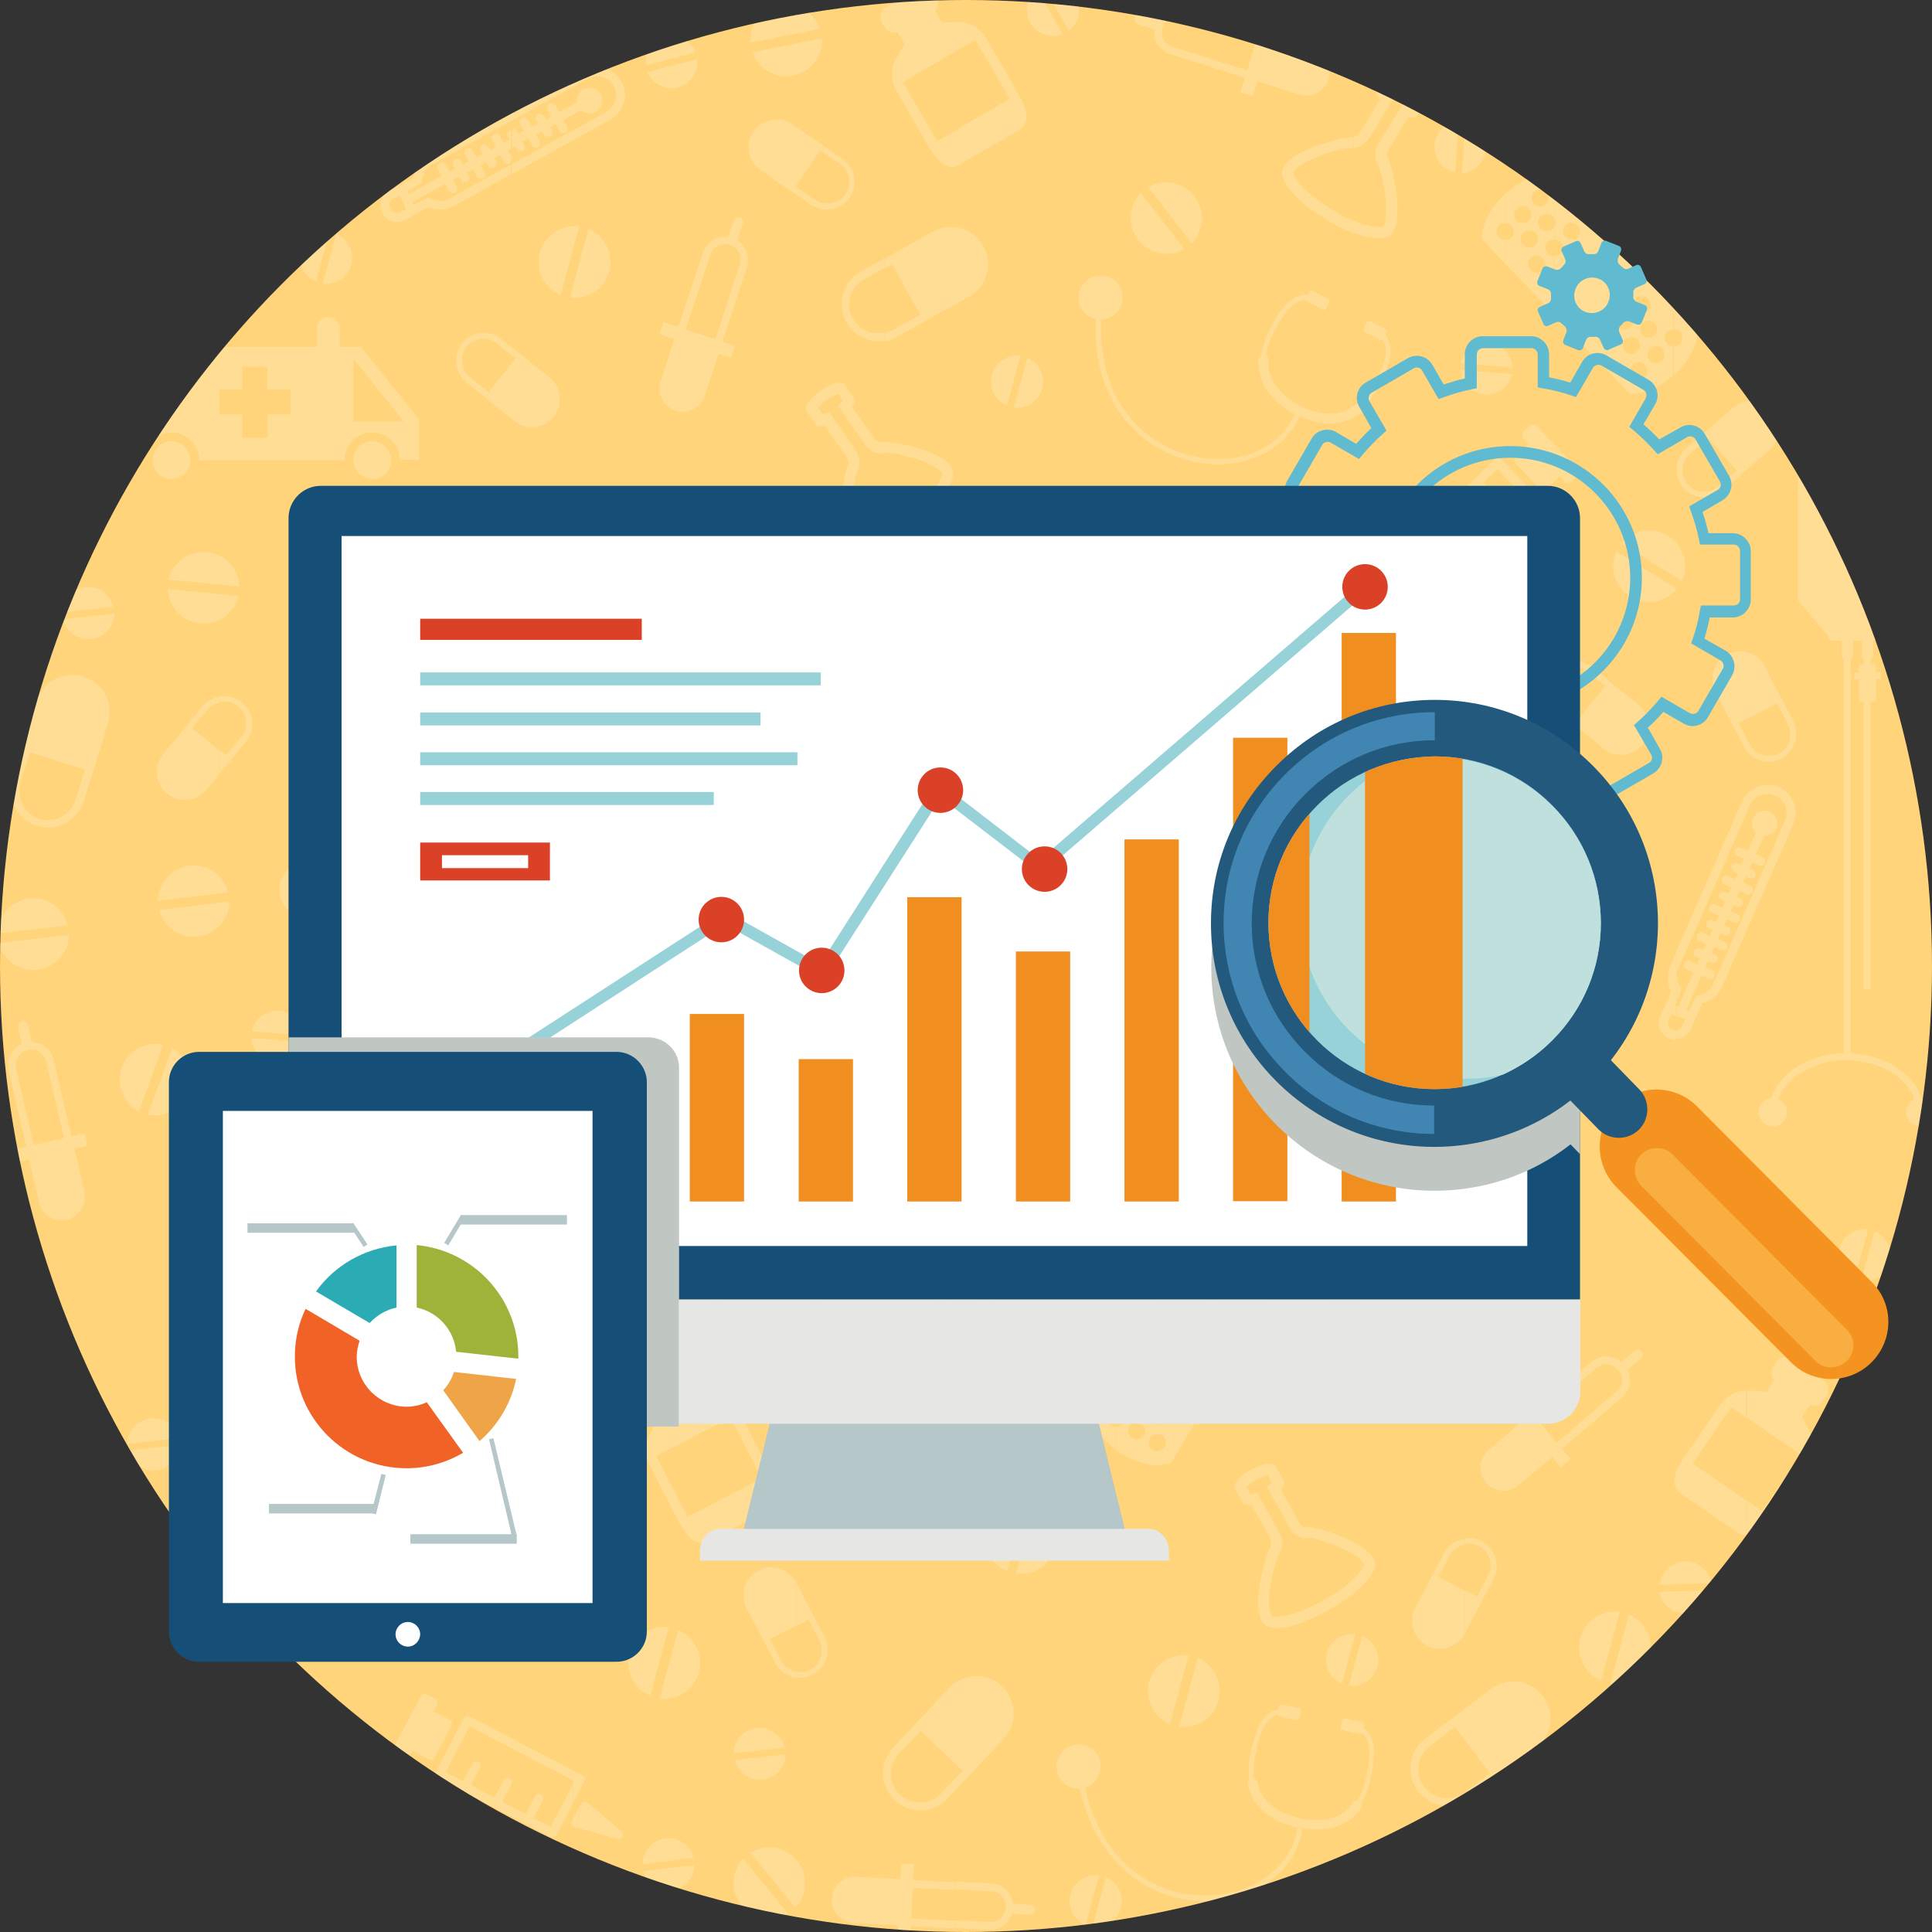 <?xml version="1.0" encoding="utf-8"?>
<!-- Generator: Adobe Illustrator 20.0.0, SVG Export Plug-In . SVG Version: 6.00 Build 0)  -->
<svg version="1.1" id="Layer_1" xmlns="http://www.w3.org/2000/svg" xmlns:xlink="http://www.w3.org/1999/xlink" x="0px" y="0px"
	 viewBox="0 0 612 612" style="enable-background:new 0 0 612 612;" xml:space="preserve">
<rect x="0" y="0" width="612" height="612" fill="#333333" stroke="none"/>
<style type="text/css">
	.st0{fill:#FFD47A;}
	.st1{opacity:0.2;clip-path:url(#SVGID_2_);}
	.st2{fill:#FFFFFF;}
	.st3{fill:#60BBD1;}
	.st4{fill:#B5C7C9;}
	.st5{fill:#E6E6E5;}
	.st6{fill:#154F78;}
	.st7{fill:#F08E20;}
	.st8{fill:#DB4126;}
	.st9{fill:#97D2D9;}
	.st10{clip-path:url(#SVGID_4_);fill:#C0C6C1;}
	.st11{clip-path:url(#SVGID_6_);fill:#C0C6C1;}
	.st12{fill:#F59320;}
	.st13{fill:#F9AE41;}
	.st14{fill:#22597C;}
	.st15{fill:#4186B2;}
	.st16{fill:none;}
	.st17{fill:#BFE0DC;}
	.st18{clip-path:url(#SVGID_8_);}
	.st19{fill:#C0C6C1;}
	.st20{fill:#EFA447;}
	.st21{fill:#9FB33A;}
	.st22{fill:#2BACB5;}
	.st23{fill:#F16227;}
</style>
<g>
	<circle class="st0" cx="306" cy="306" r="306"/>
	<g>
		<g>
			<g>
				<defs>
					<circle id="SVGID_1_" cx="306" cy="306" r="306"/>
				</defs>
				<clipPath id="SVGID_2_">
					<use xlink:href="#SVGID_1_"  style="overflow:visible;"/>
				</clipPath>
				<g class="st1">
					<g>
						<path class="st2" d="M397.5,394.1c4,2.8,7.1,6.6,7.8,10.5l-7.8,13.4v-11.3c0.9,0,1.8-0.5,2.3-1.3c0.8-1.3,0.3-2.9-1-3.7
							c-0.4-0.3-0.9-0.4-1.4-0.4v-7.2H397.5z M390.9,390.7c2.3,0.8,4.6,2,6.6,3.4v7.2c-0.9,0-1.8,0.5-2.3,1.3
							c-0.8,1.3-0.3,2.9,1,3.7c0.4,0.3,0.9,0.4,1.4,0.4V418l-6.6,11.3v-10.1c0.6-0.2,1.2-0.6,1.6-1.2c0.8-1.3,0.3-2.9-1-3.7
							c-0.2-0.1-0.4-0.2-0.6-0.3v-3.1c0.8-0.1,1.6-0.5,2-1.3c0.8-1.3,0.3-2.9-1-3.7c-0.3-0.2-0.7-0.3-1.1-0.4v-2.7
							c0.9,0,1.8-0.5,2.3-1.3c0.8-1.3,0.3-2.9-1-3.7c-0.4-0.3-0.9-0.4-1.4-0.4v-6.7H390.9z M384.3,389.4c2.1,0.1,4.4,0.6,6.6,1.4
							v6.8c-0.9,0-1.8,0.5-2.3,1.3c-0.8,1.3-0.3,2.9,1,3.7c0.4,0.3,0.9,0.4,1.4,0.4v2.7c-1-0.1-2.1,0.4-2.6,1.3
							c-0.8,1.3-0.3,2.9,1,3.7c0.5,0.3,1.1,0.4,1.6,0.4v3.1c-1.2-0.3-2.4,0.1-3.1,1.2c-0.8,1.3-0.3,2.9,1,3.7
							c0.7,0.4,1.4,0.5,2.1,0.3v10.1l-6.6,11.3v-25.2c0.6-0.2,1.2-0.6,1.6-1.2c0.8-1.3,0.3-2.9-1-3.7c-0.2-0.1-0.4-0.2-0.6-0.3v-3.1
							c0.8-0.1,1.6-0.5,2-1.3c0.8-1.3,0.3-2.9-1-3.7c-0.3-0.2-0.7-0.3-1.1-0.4v-2.7c0.9,0,1.8-0.5,2.3-1.3c0.8-1.3,0.3-2.9-1-3.7
							c-0.4-0.3-0.9-0.4-1.4-0.4v-4.4H384.3z M377,394.9l3-5.1c1.3-0.4,2.8-0.5,4.3-0.4v4.3c-0.9,0-1.8,0.5-2.3,1.3
							c-0.8,1.3-0.3,2.9,1,3.7c0.4,0.3,0.9,0.4,1.4,0.4v2.7c-1-0.1-2.1,0.4-2.6,1.3c-0.8,1.3-0.3,2.9,1,3.7c0.5,0.3,1.1,0.4,1.6,0.4
							v3.1c-1.2-0.3-2.4,0.1-3.1,1.2c-0.8,1.3-0.3,2.9,1,3.7c0.7,0.4,1.4,0.5,2.1,0.3v25.2l-7.3,12.5v-41.5c0.9,0,1.8-0.5,2.3-1.3
							c0.8-1.3,0.3-2.9-1-3.7c-0.4-0.3-0.9-0.4-1.4-0.4V394.9z M373.9,400.2l3.1-5.3v11.3c-0.9,0-1.8,0.5-2.3,1.3
							c-0.8,1.3-0.3,2.9,1,3.7c0.4,0.3,0.9,0.4,1.4,0.4v41.5l-3.1,5.3v-11.3c0.9,0,1.8-0.5,2.3-1.3c0.8-1.3,0.3-2.9-1-3.7
							c-0.4-0.3-0.9-0.4-1.4-0.4V400.2z M367.3,411.4l6.6-11.3v41.5c-0.9,0-1.8,0.5-2.3,1.3c-0.8,1.3-0.3,2.9,1,3.7
							c0.4,0.3,0.9,0.4,1.4,0.4v11.3l-3,5.1c-1.1,0.4-2.3,0.6-3.6,0.6v-4.5c0.6-0.2,1.2-0.6,1.6-1.2c0.8-1.3,0.3-2.9-1-3.7
							c-0.2-0.1-0.4-0.2-0.6-0.3v-3.1c0.8-0.1,1.6-0.5,2-1.3c0.8-1.3,0.3-2.9-1-3.7c-0.3-0.2-0.7-0.3-1.1-0.4v-2.7
							c0.9,0,1.8-0.5,2.3-1.3c0.8-1.3,0.3-2.9-1-3.7c-0.4-0.3-0.9-0.4-1.4-0.4v-26.3H367.3z M360.7,422.7l6.6-11.3v26.4
							c-0.9,0-1.8,0.5-2.3,1.3c-0.8,1.3-0.3,2.9,1,3.7c0.4,0.3,0.9,0.4,1.4,0.4v2.7c-1-0.1-2.1,0.4-2.6,1.3c-0.8,1.3-0.3,2.9,1,3.7
							c0.5,0.3,1.1,0.4,1.6,0.4v3.1c-1.2-0.3-2.4,0.1-3.1,1.2c-0.8,1.3-0.3,2.9,1,3.7c0.7,0.4,1.4,0.5,2.1,0.3v4.6
							c-2.1,0.1-4.4-0.4-6.6-1.1v-7.3c0.6-0.2,1.2-0.6,1.6-1.2c0.8-1.3,0.3-2.9-1-3.7c-0.2-0.1-0.4-0.2-0.6-0.3v-3.1
							c0.8-0.1,1.6-0.5,2-1.3c0.8-1.3,0.3-2.9-1-3.7c-0.3-0.2-0.7-0.3-1.1-0.4v-2.7c0.9,0,1.8-0.5,2.3-1.3c0.8-1.3,0.3-2.9-1-3.7
							c-0.4-0.3-0.9-0.4-1.4-0.4v-11.3H360.7z M353.4,435.2l7.3-12.5V434c-0.9,0-1.8,0.5-2.3,1.3c-0.8,1.3-0.3,2.9,1,3.7
							c0.4,0.3,0.9,0.4,1.4,0.4v2.7c-1-0.1-2.1,0.4-2.6,1.3c-0.8,1.3-0.3,2.9,1,3.7c0.5,0.3,1.1,0.4,1.6,0.4v3.1
							c-1.2-0.3-2.4,0.1-3.1,1.2c-0.8,1.3-0.3,2.9,1,3.7c0.7,0.4,1.4,0.5,2.1,0.3v7.3c-2.6-0.9-5.1-2.2-7.3-3.9V452
							c0.9,0,1.8-0.5,2.3-1.3c0.8-1.3,0.3-2.9-1-3.7c-0.4-0.3-0.9-0.4-1.4-0.4V435.2z M345.5,448.6l7.8-13.4v11.3
							c-0.9,0-1.8,0.5-2.3,1.3c-0.8,1.3-0.3,2.9,1,3.7c0.4,0.3,0.9,0.4,1.4,0.4v7.2C349.5,456.2,346.5,452.5,345.5,448.6z"/>
						<path class="st2" d="M230.3,291.1c4,2.8,7.1,6.6,7.8,10.5l-7.8,13.4v-11.3c0.9,0,1.8-0.5,2.3-1.3c0.8-1.3,0.3-2.9-1-3.7
							c-0.4-0.3-0.9-0.4-1.4-0.4L230.3,291.1L230.3,291.1z M223.7,287.7c2.3,0.8,4.6,2,6.6,3.4v7.2c-0.9,0-1.8,0.5-2.3,1.3
							c-0.8,1.3-0.3,2.9,1,3.7c0.4,0.3,0.9,0.4,1.4,0.4V315l-6.6,11.3v-10.1c0.6-0.2,1.2-0.6,1.6-1.2c0.8-1.3,0.3-2.9-1-3.7
							c-0.2-0.1-0.4-0.2-0.6-0.3v-3.1c0.8-0.1,1.6-0.5,2-1.3c0.8-1.3,0.3-2.9-1-3.7c-0.3-0.2-0.7-0.3-1.1-0.4v-2.7
							c0.9,0,1.8-0.5,2.3-1.3c0.8-1.3,0.3-2.9-1-3.7c-0.4-0.3-0.9-0.4-1.4-0.4v-6.7H223.7z M217.1,286.3c2.1,0.1,4.4,0.6,6.6,1.4
							v6.8c-0.9,0-1.8,0.5-2.3,1.3c-0.8,1.3-0.3,2.9,1,3.7c0.4,0.3,0.9,0.4,1.4,0.4v2.7c-1-0.1-2.1,0.4-2.6,1.3
							c-0.8,1.3-0.3,2.9,1,3.7c0.5,0.3,1.1,0.4,1.6,0.4v3.1c-1.2-0.3-2.4,0.1-3.1,1.2c-0.8,1.3-0.3,2.9,1,3.7
							c0.7,0.4,1.4,0.5,2.1,0.3v10.1l-6.6,11.3v-25.2c0.6-0.2,1.2-0.6,1.6-1.2c0.8-1.3,0.3-2.9-1-3.7c-0.2-0.1-0.4-0.2-0.6-0.3v-3.1
							c0.8-0.1,1.6-0.5,2-1.3c0.8-1.3,0.3-2.9-1-3.7c-0.3-0.2-0.7-0.3-1.1-0.4v-2.7c0.9,0,1.8-0.5,2.3-1.3c0.8-1.3,0.3-2.9-1-3.7
							c-0.4-0.3-0.9-0.4-1.4-0.4v-4.4H217.1z M209.8,291.9l3-5.1c1.3-0.4,2.8-0.5,4.3-0.4v4.3c-0.9,0-1.8,0.5-2.3,1.3
							c-0.8,1.3-0.3,2.9,1,3.7c0.4,0.3,0.9,0.4,1.4,0.4v2.7c-1-0.1-2.1,0.4-2.6,1.3c-0.8,1.3-0.3,2.9,1,3.7c0.5,0.3,1.1,0.4,1.6,0.4
							v3.1c-1.2-0.3-2.4,0.1-3.1,1.2c-0.8,1.3-0.3,2.9,1,3.7c0.7,0.4,1.4,0.5,2.1,0.3v25.2l-7.3,12.5v-41.5c0.9,0,1.8-0.5,2.3-1.3
							c0.8-1.3,0.3-2.9-1-3.7c-0.4-0.3-0.9-0.4-1.4-0.4V291.9z M206.7,297.2l3.1-5.3v11.3c-0.9,0-1.8,0.5-2.3,1.3
							c-0.8,1.3-0.3,2.9,1,3.7c0.4,0.3,0.9,0.4,1.4,0.4v41.5l-3.1,5.3v-11.3c0.9,0,1.8-0.5,2.3-1.3c0.8-1.3,0.3-2.9-1-3.7
							c-0.4-0.3-0.9-0.4-1.4-0.4V297.2z M200.1,308.4l6.6-11.3v41.5c-0.9,0-1.8,0.5-2.3,1.3c-0.8,1.3-0.3,2.9,1,3.7
							c0.4,0.3,0.9,0.4,1.4,0.4v11.3l-3,5.1c-1.1,0.4-2.3,0.6-3.6,0.6v-4.5c0.6-0.2,1.2-0.6,1.6-1.2c0.8-1.3,0.3-2.9-1-3.7
							c-0.2-0.1-0.4-0.2-0.6-0.3v-3.1c0.8-0.1,1.6-0.5,2-1.3c0.8-1.3,0.3-2.9-1-3.7c-0.3-0.2-0.7-0.3-1.1-0.4v-2.7
							c0.9,0,1.8-0.5,2.3-1.3c0.8-1.3,0.3-2.9-1-3.7c-0.4-0.3-0.9-0.4-1.4-0.4v-26.3H200.1z M193.5,319.7l6.6-11.3v26.4
							c-0.9,0-1.8,0.5-2.3,1.3c-0.8,1.3-0.3,2.9,1,3.7c0.4,0.3,0.9,0.4,1.4,0.4v2.7c-1-0.1-2.1,0.4-2.6,1.3c-0.8,1.3-0.3,2.9,1,3.7
							c0.5,0.3,1.1,0.4,1.6,0.4v3.1c-1.2-0.3-2.4,0.1-3.1,1.2c-0.8,1.3-0.3,2.9,1,3.7c0.7,0.4,1.4,0.5,2.1,0.3v4.6
							c-2.1,0.1-4.4-0.4-6.6-1.1v-7.3c0.6-0.2,1.2-0.6,1.6-1.2c0.8-1.3,0.3-2.9-1-3.7c-0.2-0.1-0.4-0.2-0.6-0.3v-3.1
							c0.8-0.1,1.6-0.5,2-1.3c0.8-1.3,0.3-2.9-1-3.7c-0.3-0.2-0.7-0.3-1.1-0.4v-2.7c0.9,0,1.8-0.5,2.3-1.3c0.8-1.3,0.3-2.9-1-3.7
							c-0.4-0.3-0.9-0.4-1.4-0.4v-11.3H193.5z M186.2,332.2l7.3-12.5V331c-0.9,0-1.8,0.5-2.3,1.3c-0.8,1.3-0.3,2.9,1,3.7
							c0.4,0.3,0.9,0.4,1.4,0.4v2.7c-1-0.1-2.1,0.4-2.6,1.3c-0.8,1.3-0.3,2.9,1,3.7c0.5,0.3,1.1,0.4,1.6,0.4v3.1
							c-1.2-0.3-2.4,0.1-3.1,1.2c-0.8,1.3-0.3,2.9,1,3.7c0.7,0.4,1.4,0.5,2.1,0.3v7.3c-2.6-0.9-5.1-2.2-7.3-3.9V349
							c0.9,0,1.8-0.5,2.3-1.3c0.8-1.3,0.3-2.9-1-3.7c-0.4-0.3-0.9-0.4-1.4-0.4V332.2z M178.3,345.6l7.8-13.4v11.3
							c-0.9,0-1.8,0.5-2.3,1.3c-0.8,1.3-0.3,2.9,1,3.7c0.4,0.3,0.9,0.4,1.4,0.4v7.2C182.3,353.2,179.3,349.4,178.3,345.6z"/>
						<path class="st2" d="M314.1,256.7v-4.1l1.6-1.6l-1.6-1.6v-4l4.6,4.5c0.6,0.6,0.6,1.5,0,2L314.1,256.7L314.1,256.7z
							 M314.1,242.1l3.5,3.4c0.6,0.6,1.5,0.5,2,0l4.1-4.2l1.7,1.7c0.6,0.6,1.5,0.5,2,0l2-2.1c0.6-0.6,0.5-1.5,0-2l-13.7-13.4
							c-0.5-0.5-1.2-0.5-1.8-0.2v16.8H314.1z M278.4,274l1.5,1.4l2.1,2.1l0,0c0.1,0.1,0.1,0.1,0.2,0.2c0.4,0.7,0.2,1.5-0.4,2
							l-3.3,2.2V274H278.4z M314.1,225.4v16.8l-4.6-4.5c-0.6-0.6-0.6-1.5,0-2l4.1-4.2l-1.7-1.7c-0.6-0.6-0.6-1.5,0-2l2-2.1
							C313.9,225.5,314,225.4,314.1,225.4L314.1,225.4z M314.1,245.4l-9-8.9c-0.6-0.6-1.5-0.5-2,0l-24.6,25.1v4.1l3.7-3.8l4.4,4.4
							c0.6,0.6,1.5,0.5,2,0c0.6-0.6,0.5-1.5,0-2l-4.4-4.4l5.8-5.9l4.4,4.4c0.6,0.6,1.5,0.5,2,0c0.6-0.6,0.5-1.5,0-2L292,252l5.8-5.9
							l4.4,4.4c0.6,0.6,1.5,0.5,2,0c0.6-0.6,0.5-1.5,0-2l-4.4-4.4l4.3-4.4l10,9.8L314.1,245.4L314.1,245.4z M314.1,252.6l-24.6,25.1
							l-11.1-10.9v4l10.1,9.9c0.6,0.6,1.5,0.5,2,0l23.6-24V252.6z M268.1,285.4l7.4-11.7c0.1-0.1,0.1-0.2,0.2-0.3
							c0.6-0.6,1.5-0.6,2,0l0.6,0.6v7.9l-8.2,5.4c-0.5,0.3-1.1,0.4-1.6,0.1C267.9,287,267.7,286.1,268.1,285.4L268.1,285.4z
							 M278.4,261.7v4.1l-0.5,0.5l0.5,0.5v4l-3.6-3.5c-0.6-0.6-0.6-1.5,0-2L278.4,261.7z"/>
						<path class="st2" d="M243.5,478.4c4.6-2.4,2.9-7.4,0.1-12.9l-8.1-15.7c-3-5.8-6.3-6.6-11-6.8v9.6l6.9-3.5l9.9,19.2l-16.7,8.6
							v11.3l0.1-0.1L243.5,478.4z M224.6,443c-1.1,0-2.2-0.1-3.4-0.1l-2-4c1.2-1,1.6-2.8,0.8-4.3l-0.8-1.6c-0.9-1.7-3-2.4-4.8-1.5
							l-10.8,5.6c-1.7,0.9-2.4,3-1.5,4.8l0.8,1.6c0.8,1.5,2.4,2.2,4,1.8l2,4c-3.6,5.4-6.4,8.6-2.7,15.7l7.5,14.6l0.6,1.1
							c2.8,5.5,5.9,9.7,10.4,7.5v-11.3l-6.9,3.5l-9.9-19.2l16.7-8.6L224.6,443L224.6,443z"/>
						<g>
							<path class="st2" d="M351.1,273c-5.2,2.1-11.3,0.2-14.2-4.8c-2.9-5-1.5-11.3,3-14.7L351.1,273z"/>
							<path class="st2" d="M342.4,252c5.2-2.1,11.3-0.2,14.2,4.8c2.9,5,1.5,11.3-3,14.7L342.4,252z"/>
						</g>
						<path class="st2" d="M279,474.8L279,474.8L279,474.8l-0.6-0.2v-3.1l0.4,0.2l4.8-10.9l-2.2-1c-0.7-0.3-1-1.2-0.7-1.9
							s1.2-1,1.9-0.7l2.2,1l0.8-1.9l-1.1-0.5c-0.7-0.3-1-1.2-0.7-1.9s1.2-1,1.9-0.7l1.1,0.5l0.8-1.9l-2.2-1c-0.7-0.3-1-1.2-0.7-1.9
							s1.2-1,1.9-0.7l2.2,1l0.8-1.9l-1.1-0.5c-0.7-0.3-1-1.2-0.7-1.9s1.2-1,1.9-0.7l1.1,0.5l0.8-1.9l-2.2-1c-0.7-0.3-1-1.2-0.7-1.9
							s1.2-1,1.9-0.7l2.2,1l0.8-1.9l-1.1-0.5c-0.7-0.3-1-1.2-0.7-1.9s1.2-1,1.9-0.7l1.1,0.5l0.8-1.9l-2.2-1c-0.7-0.3-1-1.2-0.7-1.9
							s1.2-1,1.9-0.7l2.2,1l0.8-1.9l-1.1-0.5c-0.7-0.3-1-1.2-0.7-1.9s1.2-1,1.9-0.7l1.1,0.5l0.8-1.9l-2.2-1c-0.7-0.3-1-1.2-0.7-1.9
							s1.2-1,1.9-0.7l2.2,1l2.6-5.8c-1.2-1.1-1.6-2.9-0.9-4.5c0.9-2,3.3-3,5.3-2.1s3,3.3,2.1,5.3c-0.7,1.6-2.3,2.5-3.9,2.4l-2.6,5.8
							l2.2,1c0.7,0.3,1,1.2,0.7,1.9s-1.2,1-1.9,0.7l-2.2-1l-0.8,1.9l1.1,0.5c0.7,0.3,1,1.2,0.7,1.9s-1.2,1-1.9,0.7l-1.1-0.5
							l-0.8,1.9l2.2,1c0.7,0.3,1,1.2,0.7,1.9s-1.2,1-1.9,0.7l-2.2-1l-0.8,1.9l1.1,0.5c0.7,0.3,1,1.2,0.7,1.9s-1.2,1-1.9,0.7
							l-1.1-0.5l-0.8,1.9l2.2,1c0.7,0.3,1,1.2,0.7,1.9s-1.2,1-1.9,0.7l-2.2-1l-0.8,1.9l1.1,0.5c0.7,0.3,1,1.2,0.7,1.9
							s-1.2,1-1.9,0.7l-1.1-0.5l-0.8,1.9l2.2,1c0.7,0.3,1,1.2,0.7,1.9s-1.2,1-1.9,0.7l-2.2-1l-0.8,1.9l1.1,0.5
							c0.7,0.3,1,1.2,0.7,1.9s-1.2,1-1.9,0.7l-1.1-0.5l-0.8,1.9l2.2,1c0.7,0.3,1,1.2,0.7,1.9s-1.2,1-1.9,0.7l-2.2-1l-4.8,10.9
							l0.9,0.4l1.8-4.2c0.2-0.5,0.6-0.8,1.1-0.8l0,0c1-0.1,2-0.5,2.8-1.2c0.8-0.6,1.5-1.4,1.9-2.4l22.7-51.8
							c0.7-1.5,0.6-3.1,0.1-4.6c-0.6-1.4-1.7-2.7-3.2-3.3c-1.5-0.7-3.1-0.6-4.6-0.1h-0.1c-1.4,0.6-2.6,1.7-3.2,3.1l-22.7,51.8
							c-0.4,1-0.6,2-0.5,3s0.5,2,1.1,2.9c0.3,0.4,0.3,1,0.1,1.4l-1.3,3v-16l20.7-47.2c1-2.2,2.7-3.8,4.8-4.6c0,0,0.1,0,0.1-0.1
							c2.1-0.8,4.5-0.8,6.8,0.1c2.2,1,3.9,2.8,4.7,4.9c0.8,2.1,0.8,4.5-0.1,6.8l-22.7,51.8c-0.6,1.4-1.6,2.6-2.8,3.5
							c-1,0.7-2.1,1.3-3.4,1.5l-2.1,4.8l0,0l0,0l-1.4,3.3c-0.6,1.3-1.6,2.3-2.9,2.8c-0.5,0.2-1,0.3-1.6,0.3V479
							c0.2,0,0.4-0.1,0.5-0.1c0.6-0.2,1.1-0.7,1.3-1.3l0.9-2L279,474.8z M278.5,474.5l-1.7-0.7l-0.9,2l0,0c-0.3,0.6-0.3,1.2,0,1.8
							v0.1c0.2,0.5,0.7,1,1.2,1.2l0,0c0.4,0.2,0.9,0.2,1.3,0.2v2.9c-0.8,0.1-1.5-0.1-2.3-0.4c-0.1,0-0.2-0.1-0.3-0.1
							c-1.2-0.6-2.1-1.5-2.6-2.7c0,0,0-0.1-0.1-0.1c-0.5-1.2-0.5-2.7,0.1-4l0,0l3.5-8.1c-0.6-1.1-1-2.3-1.1-3.5
							c-0.1-1.5,0.1-3,0.7-4.4l2-4.6v16l-0.5,1.2l0.5,0.2v3H278.5z"/>
						<path class="st2" d="M531.8,322.1L531.8,322.1L531.8,322.1l-0.6-0.2v-3.1l0.4,0.2l4.8-10.9l-2.2-1c-0.7-0.3-1-1.2-0.7-1.9
							c0.3-0.7,1.2-1,1.9-0.7l2.2,1l0.8-1.9l-1.1-0.5c-0.7-0.3-1-1.2-0.7-1.9c0.3-0.7,1.2-1,1.9-0.7l1.1,0.5l0.8-1.9l-2.2-1
							c-0.7-0.3-1-1.2-0.7-1.9c0.3-0.7,1.2-1,1.9-0.7l2.2,1l0.8-1.9l-1.1-0.5c-0.7-0.3-1-1.2-0.7-1.9c0.3-0.7,1.2-1,1.9-0.7l1.1,0.5
							l0.8-1.9l-2.2-1c-0.7-0.3-1-1.2-0.7-1.9c0.3-0.7,1.2-1,1.9-0.7l2.2,1l0.8-1.9l-1.1-0.5c-0.7-0.3-1-1.2-0.7-1.9
							c0.3-0.7,1.2-1,1.9-0.7l1.1,0.5l0.8-1.9l-2.2-1c-0.7-0.3-1-1.2-0.7-1.9c0.3-0.7,1.2-1,1.9-0.7l2.2,1l0.8-1.9l-1.1-0.5
							c-0.7-0.3-1-1.2-0.7-1.9c0.3-0.7,1.2-1,1.9-0.7l1.1,0.5l0.8-1.9l-2.2-1c-0.7-0.3-1-1.2-0.7-1.9c0.3-0.7,1.2-1,1.9-0.7l2.2,1
							l2.6-5.8c-1.2-1.1-1.6-2.9-0.9-4.5c0.9-2,3.3-3,5.3-2.1s3,3.3,2.1,5.3c-0.7,1.6-2.3,2.5-3.9,2.4l-2.6,5.8l2.2,1
							c0.7,0.3,1,1.2,0.7,1.9s-1.2,1-1.9,0.7l-2.2-1l-0.8,1.9l1.1,0.5c0.7,0.3,1,1.2,0.7,1.9c-0.3,0.7-1.2,1-1.9,0.7l-1.1-0.5
							l-0.8,1.9l2.2,1c0.7,0.3,1,1.2,0.7,1.9c-0.3,0.7-1.2,1-1.9,0.7l-2.2-1l-0.8,1.9l1.1,0.5c0.7,0.3,1,1.2,0.7,1.9
							c-0.3,0.7-1.2,1-1.9,0.7l-1.1-0.5l-0.8,1.9l2.2,1c0.7,0.3,1,1.2,0.7,1.9c-0.3,0.7-1.2,1-1.9,0.7l-2.2-1l-0.8,1.9l1.1,0.5
							c0.7,0.3,1,1.2,0.7,1.9c-0.3,0.7-1.2,1-1.9,0.7l-1.1-0.7l-0.8,1.9l2.2,1c0.7,0.3,1,1.2,0.7,1.9c-0.3,0.7-1.2,1-1.9,0.7l-2.2-1
							l-0.8,1.9l1.1,0.5c0.7,0.3,1,1.2,0.7,1.9c-0.3,0.7-1.2,1-1.9,0.7l-1.1-0.5l-0.8,1.9l2.2,1c0.7,0.3,1,1.2,0.7,1.9
							c-0.3,0.7-1.2,1-1.9,0.7l-2.2-1l-4.8,10.9l0.9,0.4l1.8-4.2c0.2-0.5,0.6-0.8,1.1-0.8l0,0c1-0.1,2-0.5,2.8-1.2
							c0.8-0.6,1.5-1.4,1.9-2.4l22.7-51.8c0.7-1.5,0.6-3.1,0.1-4.6c-0.6-1.4-1.7-2.7-3.2-3.3c-1.5-0.7-3.1-0.6-4.6-0.1h-0.1
							c-1.4,0.6-2.6,1.7-3.2,3.1l-22.7,51.8c-0.4,1-0.6,2-0.5,3s0.5,2,1.1,2.9c0.3,0.4,0.3,1,0.1,1.4l-1.3,3v-16l20.7-47.2
							c1-2.2,2.7-3.8,4.8-4.6c0,0,0.1,0,0.1-0.1c2.1-0.8,4.5-0.8,6.8,0.1c2.2,1,3.9,2.8,4.7,4.9s0.8,4.5-0.1,6.8l-22.7,51.8
							c-0.6,1.4-1.6,2.6-2.8,3.5c-1,0.7-2.1,1.3-3.4,1.5l-2.1,4.8l0,0l0,0l-1.4,3.3c-0.6,1.3-1.6,2.3-2.9,2.8
							c-0.5,0.2-1,0.3-1.6,0.3v-2.9c0.2,0,0.4-0.1,0.5-0.1c0.6-0.2,1.1-0.7,1.3-1.3l0.9-2L531.8,322.1z M531.2,321.9l-1.7-0.7
							l-0.9,2l0,0c-0.3,0.6-0.3,1.2,0,1.8v0.1c0.2,0.5,0.7,1,1.2,1.2l0,0c0.4,0.2,0.9,0.2,1.3,0.2v2.9c-0.8,0.1-1.5-0.1-2.3-0.4
							c-0.1,0-0.2-0.1-0.3-0.1c-1.2-0.6-2.1-1.5-2.6-2.7c0,0,0-0.1-0.1-0.1c-0.5-1.2-0.5-2.7,0.1-4l0,0l3.5-8.1
							c-0.6-1.1-1-2.3-1.1-3.5c-0.1-1.5,0.1-3,0.7-4.4l2-4.6v16l-0.5,1.2l0.5,0.2v3H531.2z"/>
						<path class="st2" d="M209.1,230.8L209.1,230.8L209.1,230.8l-0.6-0.2v-3.1l0.4,0.2l4.8-10.9l-2.2-1c-0.7-0.3-1-1.2-0.7-1.9
							c0.3-0.7,1.2-1,1.9-0.7l2.2,1l0.8-1.9l-1.1-0.5c-0.7-0.3-1-1.2-0.7-1.9c0.3-0.7,1.2-1,1.9-0.7l1.1,0.5l0.8-1.9l-2.2-1
							c-0.7-0.3-1-1.2-0.7-1.9c0.3-0.7,1.2-1,1.9-0.7l2.2,1l0.8-1.9l-1.1-0.5c-0.7-0.3-1-1.2-0.7-1.9c0.3-0.7,1.2-1,1.9-0.7l1.1,0.5
							l0.8-1.9l-2.2-1c-0.7-0.3-1-1.2-0.7-1.9c0.3-0.7,1.2-1,1.9-0.7l2.2,1l0.8-1.9l-1.1-0.5c-0.7-0.3-1-1.2-0.7-1.9
							c0.3-0.7,1.2-1,1.9-0.7l1.1,0.5l0.8-1.9l-2.2-1c-0.7-0.3-1-1.2-0.7-1.9c0.3-0.7,1.2-1,1.9-0.7l2.2,1l0.8-1.9l-1.1-0.5
							c-0.7-0.3-1-1.2-0.7-1.9c0.3-0.7,1.2-1,1.9-0.7l1.1,0.5l0.8-1.9l-2.2-1c-0.7-0.3-1-1.2-0.7-1.9c0.3-0.7,1.2-1,1.9-0.7l2.2,1
							l2.6-5.8c-1.2-1.1-1.6-2.9-0.9-4.5c0.9-2,3.3-3,5.3-2.1s3,3.3,2.1,5.3c-0.7,1.6-2.3,2.5-3.9,2.4l-2.6,5.8l2.2,1
							c0.7,0.3,1,1.2,0.7,1.9c-0.3,0.7-1.2,1-1.9,0.7l-2.2-1l-0.8,1.9l1.1,0.5c0.7,0.3,1,1.2,0.7,1.9c-0.3,0.7-1.2,1-1.9,0.7
							l-1.1-0.5l-0.8,1.9l2.2,1c0.7,0.3,1,1.2,0.7,1.9c-0.3,0.7-1.2,1-1.9,0.7l-2.2-1l-0.8,1.9l1.1,0.5c0.7,0.3,1,1.2,0.7,1.9
							c-0.3,0.7-1.2,1-1.9,0.7l-1.1-0.5l-0.8,1.9l2.2,1c0.7,0.3,1,1.2,0.7,1.9c-0.3,0.7-1.2,1-1.9,0.7l-2.2-1l-0.8,1.9l1.1,0.5
							c0.7,0.3,1,1.2,0.7,1.9c-0.3,0.7-1.2,1-1.9,0.7l-1.1-0.5l-0.8,1.9l2.2,1c0.7,0.3,1,1.2,0.7,1.9c-0.3,0.7-1.2,1-1.9,0.7l-2.2-1
							l-0.8,1.9l1.1,0.5c0.7,0.3,1,1.2,0.7,1.9c-0.3,0.7-1.2,1-1.9,0.7l-1.1-0.5l-0.8,1.9l2.2,1c0.7,0.3,1,1.2,0.7,1.9
							c-0.3,0.7-1.2,1-1.9,0.7l-2.2-1l-4.8,10.9l0.9,0.4l1.8-4.2c0.2-0.5,0.6-0.8,1.1-0.8l0,0c1-0.1,2-0.5,2.8-1.2
							c0.8-0.6,1.5-1.4,1.9-2.4l22.7-51.8c0.7-1.5,0.6-3.1,0.1-4.6c-0.6-1.4-1.7-2.7-3.2-3.3c-1.5-0.7-3.1-0.6-4.6-0.1h-0.1
							c-1.4,0.6-2.6,1.7-3.2,3.1L209,215.7c-0.4,1-0.6,2-0.5,3s0.5,2,1.1,2.9c0.3,0.4,0.3,1,0.1,1.4l-1.3,3v-16l20.7-47.2
							c1-2.2,2.7-3.8,4.8-4.6c0,0,0.1,0,0.1-0.1c2.1-0.8,4.5-0.8,6.8,0.1c2.2,1,3.9,2.8,4.7,4.9s0.8,4.5-0.1,6.8l-22.7,51.8
							c-0.6,1.4-1.6,2.6-2.8,3.5c-1,0.7-2.1,1.3-3.4,1.5l-2.1,4.8l0,0l0,0l-1.4,3.3c-0.6,1.3-1.6,2.3-2.9,2.8
							c-0.5,0.2-1,0.3-1.6,0.3V235c0.2,0,0.4-0.1,0.5-0.1c0.6-0.2,1.1-0.7,1.3-1.3l0.9-2L209.1,230.8z M208.5,230.5l-1.7-0.7l-0.9,2
							l0,0c-0.3,0.6-0.3,1.2,0,1.8v0.1c0.2,0.5,0.7,1,1.2,1.2l0,0c0.4,0.2,0.9,0.2,1.3,0.2v2.9c-0.8,0.1-1.5-0.1-2.3-0.4
							c-0.1,0-0.2-0.1-0.3-0.1c-1.2-0.6-2.1-1.5-2.6-2.7c0,0,0-0.1-0.1-0.1c-0.5-1.2-0.5-2.7,0.1-4l0,0l3.5-8.1
							c-0.6-1.1-1-2.3-1.1-3.5c-0.1-1.5,0.1-3,0.7-4.4l2-4.6v16l-0.5,1.2l0.5,0.2v3H208.5z"/>
						<path class="st2" d="M117.9,151.8c3.3,0,6-2.7,6-6s-2.7-6-6-6V151.8L117.9,151.8z M117.9,137v-3.5h10l-10-12.4v-6.8l14.8,18.4
							v13h-6.1C126.7,140.9,122.8,137,117.9,137z M117.9,139.7c-3.3,0-6,2.7-6,6s2.7,6,6,6l0,0V139.7L117.9,139.7L117.9,139.7z
							 M117.9,114.3v6.8l-6-7.5v19.9h6v3.5l0,0c-4.8,0-8.8,3.9-8.8,8.8H80.8v-7.2h4v-7.3H92v-7.9h-7.3v-7.3h-4v-6.2h19.7V104
							c0-2,1.6-3.6,3.6-3.6l0,0c2,0,3.6,1.6,3.6,3.6v5.9h6.7L117.9,114.3z M80.8,109.9v6.2h-4v7.3h-7.3v7.9h7.3v7.3h4v7.2H63.1
							c0-4.8-3.9-8.8-8.8-8.8l0,0v-27.1H80.8L80.8,109.9z M54.3,151.8L54.3,151.8c3.3,0,6-2.7,6-6s-2.7-6-6-6l0,0V151.8z
							 M54.3,109.9V137c-4.8,0-8.8,3.9-8.8,8.8h-6.3V110h15.1V109.9z M54.3,139.7c-3.3,0-6,2.7-6,6s2.7,6,6,6V139.7z"/>
						<path class="st2" d="M167.5,235.8l7.7,10.5c3.9,5.2,2.7,12.7-2.5,16.5l0,0c-2.7,2-5.9,2.6-8.9,2.1v-2.6
							c2.5,0.6,5.3,0.1,7.5-1.5l0,0c4-3,4.9-8.7,1.9-12.8l-6-8.1l-3.5,2.6v-11.7L167.5,235.8z M163.8,264.9
							c-2.9-0.5-5.7-2.1-7.6-4.6l-7.7-10.5l-7.7-10.5c-3.9-5.2-2.8-12.7,2.5-16.5l0,0c5.2-3.9,12.7-2.8,16.5,2.5l4.1,5.5v11.7
							l-11.2,8.3l6,8.1c1.3,1.8,3.2,3,5.3,3.5v2.5H163.8z"/>
						<g>
							<path class="st2" d="M437.7,422c-0.1,5.6-4.3,10.4-10,11.1c-5.7,0.7-11-3.1-12.3-8.5L437.7,422z"/>
							<path class="st2" d="M415,421.7c0.1-5.6,4.3-10.4,10-11.1c5.7-0.7,11,3.1,12.3,8.5L415,421.7z"/>
						</g>
						<path class="st2" d="M195.5,582.5l-12.3-3.4V573l0.8-1.4l0,0c0-0.1,0.1-0.2,0.2-0.3c0.5-0.6,1.4-0.7,2-0.2l10.6,8.9
							c0.5,0.3,0.7,0.9,0.5,1.5C197,582.3,196.2,582.7,195.5,582.5L195.5,582.5z M183.1,568.1v-6.4l1.4,0.7c0.7,0.4,1,1.2,0.6,1.9
							L183.1,568.1z M183.1,579.1l-1.1-0.3c-0.1,0-0.2-0.1-0.3-0.1c-0.1-0.1-0.2-0.1-0.3-0.2v-2.3l1.1-2l0.6-1.2V579.1L183.1,579.1z
							 M183.1,561.7v6.4l-1.7,3.2v-6.2l0.5-0.9l-0.5-0.2v-3.2L183.1,561.7z M181.5,578.5c-0.5-0.4-0.6-1.1-0.3-1.7l0.3-0.6V578.5
							L181.5,578.5z M181.5,560.8v3.2l-32.7-17.1l-6.6,12.5v-6.2l4.7-8.9c0.4-0.7,1.2-1,1.9-0.6L181.5,560.8L181.5,560.8z
							 M181.5,565.2l-7.1,13.5l-5.4-2.8l2.9-5.5c0.4-0.7,0.1-1.6-0.6-1.9c-0.7-0.4-1.6-0.1-1.9,0.6l-2.9,5.5l-7.4-3.9l2.9-5.5
							c0.4-0.7,0.1-1.6-0.6-1.9c-0.7-0.4-1.6-0.1-1.9,0.6l-2.9,5.5l-7.4-3.9l2.9-5.5c0.4-0.7,0.1-1.6-0.6-1.9
							c-0.7-0.4-1.6-0.1-1.9,0.6l-2.9,5.5l-4.4-2.3v3.2l32.1,16.8c0.7,0.4,1.6,0.1,1.9-0.6l5.2-10L181.5,565.2L181.5,565.2z
							 M142.2,548.2l0.8-1.6c0.4-0.7,0.1-1.6-0.6-1.9l-0.2-0.1V548.2z M142.2,544.6v3.6l-1.7,3.2v-7.7L142.2,544.6L142.2,544.6z
							 M142.2,553.3v6.2l-1,1.9l1,0.5v3.2l-1.7-0.9v-7.7L142.2,553.3z M140.5,543.7v7.7l-2.8,5.3c-0.4,0.7-1.2,1-1.9,0.6l-5.2-2.7
							l-1.1,2.2c-0.4,0.7-1.2,1-1.9,0.6l-2.6-1.3c-0.7-0.4-1-1.2-0.6-1.9l8.9-16.9c0.4-0.7,1.2-1,1.9-0.6l2.6,1.3
							c0.7,0.4,1,1.2,0.6,1.9l-1.1,2.2L140.5,543.7L140.5,543.7z M140.5,556.5l-2.5,4.8c-0.4,0.7-0.1,1.6,0.6,1.9l1.9,1V556.5z"/>
						<g>
							<rect x="584" y="205.1" class="st2" width="2.3" height="129.6"/>
							<path class="st2" d="M560.4,352.3c0-5.2,2.8-9.9,7.3-13.3c4.4-3.3,10.5-5.4,17.2-5.4s12.8,2.1,17.2,5.4
								c4.5,3.4,7.3,8.1,7.3,13.3h-2.3c0-4.5-2.4-8.5-6.4-11.5s-9.6-4.9-15.8-4.9s-11.8,1.9-15.8,4.9c-3.9,3-6.4,7-6.4,11.5H560.4z"
								/>
							<circle class="st2" cx="561.6" cy="352.3" r="4.5"/>
							<circle class="st2" cx="608.3" cy="352.3" r="4.5"/>
						</g>
						<rect x="590.3" y="182.3" class="st2" width="2.3" height="131.1"/>
						<path class="st2" d="M571,148.4h34.3c0.9,0,1.6,0.7,1.6,1.6v40.1l-10.2,11.1c0,0.9-0.7,1.6-1.6,1.6h-1.8v4.6
							c0,0.7-0.4,1.3-1,1.5v1.5h1.9v2.6h1.5v2.1h-1.5v7.1h-1.9v1.2l0,0v1.5h-1.5v-1.4l0,0v-1.2h-1.9v-7.1h-1.5v-2.1h1.5v-2.6h1.9
							V209c-0.6-0.2-1-0.8-1-1.5v-4.6H587v4.6c0,0.9-0.7,1.6-1.6,1.6H585c-0.9,0-1.6-0.7-1.6-1.6v-4.6h-2.8c-0.9,0-1.6-0.7-1.6-1.6
							l-9.5-11.1v-40.1C569.4,149.1,570.1,148.4,571,148.4z"/>
						<path class="st2" d="M596.7,201.2c0,0.9-0.7,1.6-1.6,1.6h-1.8v4.6c0,0.7-0.4,1.3-1,1.5v1.5h1.9v2.6h1.5v2.1h-1.5v7.1h-1.9v1.2
							l0,0v1.5h-1.5v-1.4l0,0v-1.2h-1.9v-7.1h-1.5v-2.1h1.5v-2.6h1.9V209c-0.6-0.2-1-0.8-1-1.5v-4.6H587v4.6c0,0.9-0.7,1.6-1.6,1.6
							H585c-0.9,0-1.6-0.7-1.6-1.6v-4.6h-2.8c-0.9,0-1.6-0.7-1.6-1.6L596.7,201.2L596.7,201.2z"/>
						<polygon class="st2" points="604.9,176.1 571.3,176.1 571.3,190.1 580.4,200.2 595.7,200.2 604.9,190.1 						"/>
						<rect x="596.5" y="173.9" class="st2" width="8.8" height="0.8"/>
						<polygon class="st2" points="604.9,178.3 571.3,178.3 571.3,190.1 580.4,200.2 595.7,200.2 604.9,190.1 						"/>
						<rect x="596.5" y="180.5" class="st2" width="8.8" height="0.8"/>
						<rect x="596.5" y="186.3" class="st2" width="8.8" height="0.8"/>
						<rect x="571.3" y="154.1" class="st2" width="33.6" height="22"/>
						<rect x="596.5" y="167.3" class="st2" width="8.8" height="0.8"/>
						<rect x="596.5" y="160.7" class="st2" width="8.8" height="0.8"/>
						<path class="st2" d="M30.4,241.5l-3.9,12.4c-1.4,4.6-5.5,7.7-10,8.2v-2.4c3.4-0.5,6.3-2.9,7.4-6.3l3-9.6l-10.5-3.3v-24.8
							c2.9-1.9,6.6-2.5,10.1-1.4l0,0c6.2,2,9.7,8.6,7.7,14.8L30.4,241.5z M16.4,262.1c-1.6,0.2-3.2,0-4.8-0.5l0,0
							c-6.2-2-9.7-8.6-7.7-14.8l3.9-12.4l3.9-12.4c0.8-2.7,2.6-4.9,4.8-6.3v24.8l-7-2.2l-3,9.6c-1.5,4.8,1.2,10,6,11.5l0,0
							c1.3,0.4,2.7,0.5,4,0.3v2.4H16.4z"/>
						<g>
							<path class="st2" d="M531.2,186.5c-3.5,4.4-9.8,5.5-14.8,2.5c-4.9-3-6.7-9.2-4.4-14.3L531.2,186.5z"/>
							<path class="st2" d="M513.6,172.2c3.5-4.4,9.8-5.5,14.8-2.5c4.9,3,6.7,9.2,4.4,14.3L513.6,172.2z"/>
						</g>
						<g>
							<path class="st2" d="M152.2,301.5c-5-2.6-7.4-8.5-5.4-14c2-5.4,7.6-8.4,13.1-7.2L152.2,301.5z"/>
							<path class="st2" d="M162.7,281.3c5,2.6,7.4,8.5,5.4,14c-2,5.4-7.6,8.4-13.1,7.2L162.7,281.3z"/>
						</g>
						<path class="st2" d="M484.4,165.5v-4l1.4-1.3l-1.4-1.4v-4.1l4.4,4.6c0.5,0.6,0.5,1.5,0,2L484.4,165.5L484.4,165.5z
							 M484.4,151.3l3.5,3.6c0.5,0.6,1.5,0.6,2,0l4.2-4.1l1.7,1.8c0.5,0.6,1.5,0.6,2,0l2.1-2c0.6-0.5,0.6-1.5,0-2l-13.2-13.8
							c-0.5-0.6-1.5-0.6-2,0l-0.3,0.3L484.4,151.3L484.4,151.3z M447.8,182.1l1.4,1.4l2,2.1l0,0c0.1,0.1,0.1,0.2,0.2,0.2
							c0.4,0.7,0.2,1.6-0.5,2l-3.1,1.9V182.1L447.8,182.1z M484.4,135.1v16.2l-4.4-4.6c-0.5-0.6-0.5-1.5,0-2l4.2-4.1l-1.7-1.8
							c-0.5-0.6-0.5-1.5,0-2L484.4,135.1L484.4,135.1z M484.4,154.6l-8.8-9.2c-0.5-0.6-1.5-0.6-2,0l-25.7,24.7v4l4.1-3.9l4.3,4.5
							c0.5,0.6,1.5,0.6,2,0c0.6-0.5,0.6-1.5,0-2l-4.3-4.5l6-5.7l4.3,4.5c0.5,0.6,1.5,0.6,2,0c0.6-0.5,0.6-1.5,0-2l-4.3-4.5l6-5.7
							l4.3,4.5c0.5,0.6,1.5,0.6,2,0c0.6-0.5,0.6-1.5,0-2l-4.3-4.5l4.4-4.2l9.9,10.3v-4.3H484.4z M484.4,161.5l-25.6,24.6l-10.9-11.4
							v4.1l9.8,10.3c0.5,0.6,1.5,0.6,2,0l24.7-23.7V161.5z M437.1,193.1l7.8-11.5c0.1-0.1,0.1-0.2,0.2-0.3c0.6-0.5,1.5-0.5,2,0
							l0.7,0.7v7.7l-8.7,5.3c-0.5,0.3-1.1,0.3-1.6,0C436.9,194.7,436.7,193.8,437.1,193.1L437.1,193.1z M447.8,170.1v4l-0.3,0.3
							l0.3,0.4v4.1l-3.4-3.5c-0.5-0.6-0.5-1.5,0-2L447.8,170.1z"/>
						<path class="st2" d="M530.2,96.7l7.5,7.8c0.2,4.9-3,10.3-7.5,14.4v-9.3c0.7,0,1.3-0.2,1.9-0.7c1.1-1,1.1-2.7,0.1-3.8
							c-0.5-0.6-1.2-0.8-1.9-0.8L530.2,96.7L530.2,96.7z M524.6,91l5.5,5.8v7.5c-0.7,0-1.3,0.2-1.9,0.7c-1.1,1-1.1,2.7-0.1,3.8
							c0.5,0.6,1.2,0.8,1.9,0.8v9.3c-1.7,1.5-3.6,2.8-5.5,3.8v-7.8c0.7,0,1.3-0.2,1.9-0.7c1.1-1,1.1-2.7,0.1-3.8
							c-0.5-0.6-1.2-0.8-1.9-0.8v-4.1c0.4-0.8,0.4-1.7,0-2.5V91z M520.1,86.3l4.5,4.7v12c-0.1-0.2-0.3-0.4-0.4-0.6
							c-1-1.1-2.7-1.1-3.8-0.1c-0.1,0.1-0.2,0.2-0.3,0.3v-3.4c0.7,0,1.3-0.2,1.9-0.7c1.1-1,1.1-2.7,0.1-3.8
							c-0.5-0.6-1.2-0.8-1.9-0.8L520.1,86.3L520.1,86.3z M524.6,122.8c-1.5,0.8-3,1.4-4.5,1.7V120c0.3-0.1,0.6-0.3,0.9-0.6
							c1.1-1,1.1-2.7,0.1-3.8c-0.3-0.3-0.6-0.5-1-0.6v-9.1c0.1,0.1,0.1,0.1,0.2,0.2c1,1.1,2.7,1.1,3.8,0.1c0.2-0.2,0.4-0.5,0.5-0.7
							v4.1c-0.7,0-1.3,0.2-1.9,0.7c-1.1,1-1.1,2.7-0.1,3.8c0.5,0.6,1.2,0.8,1.9,0.8L524.6,122.8L524.6,122.8z M516.4,124.9l-1.8-1.9
							v-11.9c0.1,0.1,0.1,0.1,0.2,0.2c1,1.1,2.7,1.1,3.8,0.1s1.1-2.7,0.1-3.8c-1-1.1-2.7-1.1-3.8-0.1c-0.1,0.1-0.2,0.2-0.3,0.3v-3.4
							c0.7,0,1.3-0.2,1.9-0.7c1.1-1,1.1-2.7,0.1-3.8c-0.5-0.6-1.2-0.8-1.9-0.8V80.5l5.5,5.8v7.5c-0.7,0-1.3,0.2-1.9,0.7
							c-1.1,1-1.1,2.7-0.1,3.8c0.5,0.6,1.2,0.8,1.9,0.8v3.4c-0.7,1-0.8,2.3,0,3.3v9.1c-0.9-0.4-2.1-0.2-2.8,0.6
							c-1.1,1-1.1,2.7-0.1,3.8c0.8,0.8,1.9,1,2.9,0.6v4.5C518.9,124.8,517.6,124.9,516.4,124.9z M514.6,123l-5.5-5.8v-7.5
							c0.7,0,1.3-0.2,1.9-0.7c1.1-1,1.1-2.7,0.1-3.8c-0.5-0.6-1.2-0.8-1.9-0.8V74.8l5.5,5.8v18.6c-0.7,0-1.3,0.2-1.9,0.7
							c-1.1,1-1.1,2.7-0.1,3.8c0.5,0.6,1.2,0.8,1.9,0.8v3.4c-0.7,1-0.8,2.3,0,3.3V123z M509.1,117.2l-11.3-11.7V75.9
							c0.7,0,1.3-0.2,1.9-0.7c1.1-1,1.1-2.7,0.1-3.8c-0.5-0.6-1.2-0.8-1.9-0.8v-7.5l11.2,11.7v29.6c-0.7,0-1.3,0.2-1.9,0.7
							c-1.1,1-1.1,2.7-0.1,3.8c0.5,0.6,1.2,0.8,1.9,0.8v7.5H509.1z M497.8,105.5l-5.5-5.8V81.1c0.7,0,1.3-0.2,1.9-0.7
							c1.1-1,1.1-2.7,0.1-3.8c-0.5-0.6-1.2-0.8-1.9-0.8v-4.1c0.4-0.8,0.4-1.7,0-2.5v-12l5.5,5.8v7.5c-0.7,0-1.3,0.2-1.9,0.7
							c-1.1,1-1.1,2.7-0.1,3.8c0.5,0.6,1.2,0.8,1.9,0.8V105.5z M492.3,99.7l-4.5-4.7v-8.7c0.3-0.1,0.6-0.3,0.9-0.6
							c1.1-1,1.1-2.7,0.1-3.8c-0.3-0.3-0.6-0.5-1-0.6v-9.1c0.1,0.1,0.1,0.1,0.2,0.2c1,1.1,2.7,1.1,3.8,0.1c0.2-0.2,0.4-0.5,0.5-0.7
							v4.1c-0.7,0-1.3,0.2-1.9,0.7c-1.1,1-1.1,2.7-0.1,3.8c0.5,0.6,1.2,0.8,1.9,0.8v18.5H492.3z M487.8,55.4
							c0.9-0.1,1.8-0.2,2.7-0.1l1.8,1.9v12c-0.1-0.2-0.3-0.4-0.4-0.6c-1-1.1-2.7-1.1-3.8-0.1c-0.1,0.1-0.2,0.2-0.3,0.3v-3.4
							c0.7,0,1.3-0.2,1.9-0.7c1.1-1,1.1-2.7,0.1-3.8c-0.5-0.6-1.2-0.8-1.9-0.8v-4.7H487.8z M487.8,95l-5.5-5.8V77.3
							c0.1,0.1,0.1,0.1,0.2,0.2c1,1.1,2.7,1.1,3.8,0.1c1.1-1,1.1-2.7,0.1-3.8s-2.7-1.1-3.8-0.1c-0.1,0.1-0.2,0.2-0.3,0.3v-3.4
							c0.7,0,1.3-0.2,1.9-0.7c1.1-1,1.1-2.7,0.1-3.8c-0.5-0.6-1.2-0.8-1.9-0.8v-8c1.8-1,3.7-1.6,5.5-1.9V60c-0.7,0-1.3,0.2-1.9,0.7
							c-1.1,1-1.1,2.7-0.1,3.8c0.5,0.6,1.2,0.8,1.9,0.8v3.4c-0.7,1-0.8,2.3,0,3.3v9.1c-0.9-0.4-2.1-0.2-2.9,0.6
							c-1.1,1-1.1,2.7-0.1,3.8c0.8,0.8,1.9,1,2.9,0.6L487.8,95L487.8,95z M482.3,89.3l-5.5-5.8V76c0.7,0,1.3-0.2,1.9-0.7
							c1.1-1,1.1-2.7,0.1-3.8c-0.5-0.6-1.2-0.8-1.9-0.8v-9.3c1.7-1.6,3.6-3,5.5-4v8c-0.7,0-1.3,0.2-1.9,0.7c-1.1,1-1.1,2.7-0.1,3.8
							c0.5,0.6,1.2,0.8,1.9,0.8v3.4c-0.7,1-0.8,2.3,0,3.3V89.3z M476.8,83.5l-7.5-7.8c0-4.8,3.2-10.3,7.5-14.4v9.3
							c-0.7,0-1.3,0.2-1.9,0.7c-1.1,1-1.1,2.7-0.1,3.8c0.5,0.6,1.2,0.8,1.9,0.8v7.6H476.8z"/>
						<g>
							<path class="st2" d="M407.8,178.2c-3.5-4.4-3.2-10.8,0.9-14.9s10.5-4.5,14.9-1.1L407.8,178.2z"/>
							<path class="st2" d="M425.7,164.3c3.5,4.4,3.2,10.8-0.9,14.9s-10.5,4.5-14.9,1.1L425.7,164.3z"/>
						</g>
						<path class="st2" d="M322.5,41.4c4.5-2.6,2.6-7.5-0.6-12.9l-8.8-15.3c-3-5.2-6.1-6.2-10.2-6.3v9.2l6.1-3.5l10.8,18.7
							l-16.9,9.8v11.5c0.4-0.1,0.9-0.3,1.3-0.6L322.5,41.4z M302.9,7c-1.4,0-2.9,0-4.5,0.1l-2.2-3.8c1.1-1.1,1.4-2.9,0.6-4.3
							l-0.9-1.5c-1-1.7-3.2-2.3-4.8-1.3l-10.5,6.1c-1.7,1-2.3,3.2-1.3,4.8l0.9,1.5c0.8,1.4,2.5,2.1,4.1,1.6l2.2,3.8
							c-3.3,5.6-6,8.9-1.9,15.9l8.2,14.2l0.6,1.1c2.8,4.8,5.8,8.7,9.6,7.5V41.2l-6.1,3.5L286,26l16.9-9.8V7z"/>
						<path class="st2" d="M192.6,199.6c4.5-2.6,2.6-7.5-0.6-12.9l-8.8-15.3c-3-5.2-6.1-6.2-10.2-6.3v9.2l6.1-3.5l10.8,18.7
							l-16.9,9.8v11.5c0.4-0.1,0.9-0.3,1.3-0.6L192.6,199.6z M173,165.2c-1.4,0-2.9,0-4.5,0.1l-2.2-3.8c1.1-1.1,1.4-2.9,0.6-4.3
							l-0.9-1.5c-1-1.7-3.2-2.3-4.8-1.3l-10.5,6.1c-1.7,1-2.3,3.2-1.3,4.8l0.9,1.5c0.8,1.4,2.5,2.1,4.1,1.6l2.2,3.8
							c-3.3,5.6-6,8.9-1.9,15.9l8.2,14.2l0.6,1.1c2.8,4.8,5.8,8.7,9.6,7.5v-11.5l-6.1,3.5l-10.8-18.7l16.9-9.8v-9.2H173z"/>
						<path class="st2" d="M501.5,302.4c4.5-2.6,2.6-7.5-0.6-12.9l-8.8-15.3c-3-5.2-6.1-6.2-10.2-6.3v9.2l6.1-3.5l10.8,18.7
							l-16.9,9.8v11.5c0.4-0.1,0.9-0.3,1.3-0.6L501.5,302.4z M481.9,268c-1.4,0-2.9,0-4.5,0.1l-2.2-3.8c1.1-1.1,1.4-2.9,0.6-4.3
							l-0.9-1.5c-1-1.7-3.2-2.3-4.8-1.3l-10.5,6.1c-1.7,1-2.3,3.2-1.3,4.8l0.9,1.5c0.8,1.4,2.5,2.1,4.1,1.6l2.2,3.8
							c-3.3,5.6-6,8.9-1.9,15.9l8.2,14.2l0.6,1.1c2.8,4.8,5.8,8.7,9.6,7.5v-11.5l-6.1,3.5L465,287l16.9-9.8V268z"/>
						<path class="st2" d="M291.1,351.9c4.5-2.6,2.6-7.5-0.6-12.9l-8.8-15.3c-3-5.2-6.1-6.2-10.2-6.3v9.2l6.1-3.5l10.8,18.7
							l-16.9,9.8v11.5c0.4-0.1,0.9-0.3,1.3-0.6L291.1,351.9z M271.5,317.5c-1.4,0-2.9,0-4.5,0.1l-2.2-3.8c1.1-1.1,1.4-2.9,0.6-4.3
							l-0.9-1.5c-1-1.7-3.2-2.3-4.8-1.3l-10.5,6.1c-1.7,1-2.3,3.2-1.3,4.8l0.9,1.5c0.8,1.4,2.5,2.1,4.1,1.6l2.2,3.8
							c-3.3,5.6-6,8.9-1.9,15.9l8.2,14.2l0.6,1.1c2.8,4.8,5.8,8.7,9.6,7.5v-11.5l-6.1,3.5l-10.9-18.7l16.9-9.8V317.5z"/>
						<path class="st2" d="M309,560.3l-8.9,9.5c-1.8,1.9-4.1,3.1-6.6,3.5v-2.5c1.7-0.4,3.2-1.3,4.5-2.6l6.9-7.3l-11.3-10.7v-8
							l7.1-7.6c4.5-4.7,12-5,16.7-0.5l0,0c4.7,4.5,5,12,0.5,16.7L309,560.3z M293.6,573.3c-3.6,0.6-7.4-0.4-10.2-3l0,0
							c-4.7-4.5-5-12-0.5-16.7l8.9-9.5l1.8-1.9v8l-2-1.9l-6.9,7.3c-3.4,3.7-3.3,9.5,0.4,12.9l0,0c2.3,2.2,5.6,2.9,8.5,2.2
							L293.6,573.3L293.6,573.3z"/>
						<g>
							<path class="st2" d="M370.6,546.2c-5.2-2.2-8.1-7.9-6.6-13.5s6.9-9,12.5-8.3L370.6,546.2z"/>
							<path class="st2" d="M379.4,525.2c5.2,2.2,8.1,7.9,6.6,13.5s-6.9,9-12.5,8.3L379.4,525.2z"/>
						</g>
						<g>
							<path class="st2" d="M177.6,93.5c-5.2-2.2-8.1-7.9-6.6-13.5s6.9-9,12.5-8.3L177.6,93.5z"/>
							<path class="st2" d="M186.4,72.5c5.2,2.2,8.1,7.9,6.6,13.5s-6.9,9-12.5,8.3L186.4,72.5z"/>
						</g>
						<g>
							<path class="st2" d="M94.7,497.1c1.2-1.1,2.3-2.4,3-3.8l-3,1.4v-4.1l4.6-2.2l6.8-3.2l1.3-0.6l1.6,3.3l-3,1.4
								c-0.5,4.2-2.4,8.1-5.2,11.2c4.1-1.1,7.4-1.2,8.3,0.6l1.3,2.8l-15.7,7.6v-3.4c0.4,0,0.8-0.1,1.2-0.3c1.4-0.6,2-2.3,1.3-3.7
								c-0.5-1-1.5-1.6-2.5-1.6V497.1z M67.3,462.8l7.4-6.9L94,476.4l-7.4,6.9l-7.7-8.2c-6,3.5-8.4,11.1-5.4,17.5
								c3.2,6.8,11.3,9.6,18,6.4c1.1-0.5,2.1-1.2,3-2v5.5c-0.4,0-0.8,0.1-1.2,0.3c-1.4,0.6-2,2.3-1.3,3.7c0.5,1,1.5,1.6,2.5,1.6v3.4
								l-11.1,5.2l-1.3-2.8c-0.9-1.8,1.3-4.4,4.8-6.8c-8,0.5-15.9-3.9-19.6-11.6c-4.3-9.1-1.3-19.8,6.8-25.4L67.3,462.8L67.3,462.8z
								 M94.7,494.8v-4.1l-4,1.9l1.6,3.3L94.7,494.8z"/>
							
								<rect x="75.7" y="455.6" transform="matrix(0.729 -0.685 0.685 0.729 -299.859 182.838)" class="st2" width="10.1" height="28.2"/>
							
								<rect x="90.6" y="488.5" transform="matrix(0.903 -0.428 0.428 0.903 -200.48 90.08)" class="st2" width="18.5" height="3.7"/>
						</g>
						<g>
							<path class="st2" d="M112.5,193.9c0.9-0.7,1.5-1.6,2.1-2.6l-2.1,1v-2.8l3.1-1.5l4.6-2.2l0.9-0.4l1.1,2.3l-2.1,1
								c-0.4,2.8-1.6,5.5-3.6,7.6c2.8-0.8,5.1-0.8,5.7,0.4l0.9,1.9l-10.7,5.1v-2.3c0.3,0,0.5-0.1,0.8-0.2c0.9-0.4,1.3-1.6,0.9-2.5
								c-0.3-0.7-1-1.1-1.7-1.1L112.5,193.9L112.5,193.9z M93.9,170.5l5-4.7l13.1,14l-5,4.7l-5.2-5.6c-4.1,2.4-5.7,7.5-3.6,11.9
								c2.2,4.6,7.7,6.6,12.3,4.4c0.8-0.4,1.5-0.8,2.1-1.3v3.7c-0.3,0-0.5,0.1-0.8,0.2c-0.9,0.4-1.3,1.6-0.9,2.5
								c0.3,0.7,1,1.1,1.7,1.1v2.3l-7.5,3.6l-0.9-1.9c-0.6-1.2,0.9-3,3.3-4.7c-5.5,0.3-10.8-2.6-13.3-7.9
								c-2.9-6.2-0.9-13.5,4.6-17.3L93.9,170.5L93.9,170.5z M112.5,192.3v-2.8l-2.7,1.3l1.1,2.3L112.5,192.3z"/>
							
								<rect x="99.5" y="165.6" transform="matrix(0.729 -0.685 0.685 0.729 -92.051 118.119)" class="st2" width="6.9" height="19.2"/>
							
								<rect x="109.7" y="188" transform="matrix(0.903 -0.428 0.428 0.903 -69.903 67.955)" class="st2" width="12.6" height="2.5"/>
						</g>
						<g>
							<path class="st2" d="M412.6,579.4c-1.4,9.1-7.6,16-15.9,19.7c-5,2.3-10.7,3.4-16.6,3.1c-5.9-0.2-11.8-1.8-17.3-5
								c-10.7-6.1-19.5-18-21.9-37.3l1.7-0.2c2.3,18.7,10.8,30.2,21.1,36c5.3,3,11,4.5,16.6,4.7s11.1-0.8,15.8-3
								c7.8-3.5,13.6-9.9,14.9-18.4L412.6,579.4z"/>
							<g>
								
									<ellipse transform="matrix(0.209 -0.978 0.978 0.209 -277.316 776.771)" class="st2" cx="341.7" cy="559.9" rx="7" ry="7"/>
								
									<ellipse transform="matrix(0.209 -0.978 0.978 0.209 -277.23 776.892)" class="st2" cx="341.7" cy="559.9" rx="2.9" ry="2.9"/>
							</g>
							<g>
								<path class="st2" d="M396.2,554.9c1.1-4.9,2.3-8.1,3.9-10.3c2.1-2.7,4.9-3.7,8.5-3l-0.3,1.5c-3-0.6-5.1,0.1-6.9,2.4
									c-1.5,1.9-2.6,5-3.6,9.7c-2.6,12,2.2,19.1,14.5,21.7c11.4,1.9,18.1-2.7,20.5-14.2c1-4.6,1.2-7.9,0.6-10.3
									c-0.7-2.8-2.3-4.4-5.3-5l0.3-1.6c3.5,0.8,5.7,2.8,6.5,6.2c0.6,2.7,0.4,6-0.6,11c-2.6,12.3-10.2,17.5-22.4,15.4l0,0l0,0
									c-0.5-0.1-1.1-0.2-1.6-0.3V578C398.4,575,393.6,567.2,396.2,554.9z"/>
								<path class="st2" d="M424.7,547.2c-0.1,0.4,0.2,0.8,0.6,0.9l5.5,1.2c0.4,0.1,0.8-0.2,0.9-0.6l0.5-2.3
									c0.1-0.4-0.2-0.8-0.6-0.9l-5.5-1.2c-0.4-0.1-0.8,0.2-0.9,0.6L424.7,547.2z"/>
								<path class="st2" d="M411.6,544.3c-0.1,0.4-0.5,0.7-0.9,0.6l-5.5-1.2c-0.4-0.1-0.7-0.5-0.6-0.9l0.5-2.3
									c0.1-0.4,0.5-0.7,0.9-0.6l5.5,1.2c0.4,0.1,0.7,0.5,0.6,0.9L411.6,544.3z"/>
								<path class="st2" d="M396.4,563.3c0.9-0.2,1.7,0.4,1.9,1.2c1.2,6,5.9,9.8,14.2,11.6c7.5,1.3,12.8-0.4,16.1-5.1
									c0.5-0.7,1.5-0.9,2.2-0.4s0.9,1.5,0.4,2.2c-4.1,5.7-10.6,7.8-19.3,6.3h-0.1l0,0c-0.5-0.1-1.1-0.2-1.6-0.3
									c-0.2,0-0.4-0.1-0.5-0.2c-8.3-2.3-13.2-6.8-14.5-13.6C395,564.4,395.5,563.5,396.4,563.3z"/>
							</g>
						</g>
						<g>
							<path class="st2" d="M411.7,131.9c-3.8,8.4-11.6,13.4-20.5,14.8c-5.4,0.8-11.2,0.4-16.8-1.4c-5.6-1.8-10.9-4.9-15.4-9.4
								c-8.7-8.7-14-22.6-11.2-41.8l1.7,0.3c-2.7,18.6,2.4,32,10.7,40.3c4.3,4.3,9.4,7.3,14.7,9c5.3,1.7,10.9,2.1,16,1.3
								c8.4-1.3,15.7-5.9,19.2-13.8L411.7,131.9z"/>
							<g>
								
									<ellipse transform="matrix(0.462 -0.887 0.887 0.462 104.075 359.864)" class="st2" cx="348.5" cy="94.2" rx="7" ry="7"/>
								
									<ellipse transform="matrix(0.462 -0.887 0.887 0.462 104.064 359.882)" class="st2" cx="348.6" cy="94.2" rx="2.9" ry="2.9"/>
							</g>
							<g>
								<path class="st2" d="M402.4,104c2.3-4.5,4.3-7.2,6.5-8.9c2.7-2.1,5.8-2.3,9-0.6l-0.7,1.4c-2.7-1.4-5-1.2-7.3,0.5
									c-1.9,1.5-3.9,4.1-6.1,8.3c-5.6,10.8-3,18.9,8.2,24.8c10.4,4.9,18.2,2.2,23.6-8.2c2.2-4.2,3.3-7.3,3.4-9.8
									c0.1-2.8-1.1-4.8-3.8-6.2l0.7-1.4c3.2,1.7,4.8,4.3,4.6,7.7c-0.1,2.7-1.2,5.9-3.5,10.4c-5.8,11.2-14.4,14.1-25.7,8.9l0,0l0,0
									c-0.5-0.2-1-0.5-1.5-0.7v-0.1C399.1,123.9,396.6,115.1,402.4,104z"/>
								<path class="st2" d="M431.9,104.1c-0.2,0.4,0,0.8,0.3,1l5,2.6c0.4,0.2,0.8,0,1-0.3l1.1-2.1c0.2-0.4,0-0.8-0.3-1l-5-2.6
									c-0.4-0.2-0.8,0-1,0.3L431.9,104.1z"/>
								<path class="st2" d="M420,97.8c-0.2,0.4-0.7,0.5-1,0.3l-5-2.6c-0.4-0.2-0.5-0.7-0.3-1l1.1-2.1c0.2-0.4,0.7-0.5,1-0.3l5,2.6
									c0.4,0.2,0.5,0.7,0.3,1L420,97.8z"/>
								<path class="st2" d="M400.3,112.1c0.9,0.1,1.5,0.8,1.5,1.7c-0.4,6.1,3,11,10.6,15c6.9,3.2,12.4,3,16.9-0.6
									c0.7-0.6,1.7-0.4,2.2,0.2c0.6,0.7,0.4,1.7-0.2,2.2c-5.4,4.4-12.3,4.7-20.3,1l0,0l0,0c-0.5-0.2-1-0.5-1.5-0.7
									c-0.2-0.1-0.3-0.2-0.4-0.3c-7.4-4.4-10.9-10.1-10.4-16.9C398.7,112.7,399.4,112.1,400.3,112.1z"/>
							</g>
						</g>
						<g>
							<path class="st2" d="M371.1,342.6c-3.8,8.4-11.6,13.4-20.5,14.8c-5.4,0.8-11.2,0.4-16.8-1.4c-5.6-1.8-10.9-4.9-15.4-9.4
								c-8.7-8.7-14-22.6-11.2-41.8l1.7,0.3c-2.7,18.6,2.4,32,10.7,40.3c4.3,4.3,9.4,7.3,14.7,9c5.3,1.7,10.9,2.1,16,1.3
								c8.4-1.3,15.7-5.9,19.2-13.8L371.1,342.6z"/>
							<g>
								
									<ellipse transform="matrix(0.462 -0.887 0.887 0.462 -104.605 437.286)" class="st2" cx="308" cy="304.8" rx="7" ry="7"/>
								
									<ellipse transform="matrix(0.462 -0.887 0.887 0.462 -104.627 437.301)" class="st2" cx="308" cy="304.9" rx="2.9" ry="2.9"/>
							</g>
							<g>
								<path class="st2" d="M361.8,314.6c2.3-4.5,4.3-7.2,6.5-8.9c2.7-2.1,5.8-2.3,9-0.6l-0.7,1.4c-2.7-1.4-5-1.2-7.3,0.5
									c-1.9,1.5-3.9,4.1-6.1,8.3c-5.6,10.8-3,18.9,8.2,24.8c10.4,4.9,18.2,2.2,23.6-8.2c2.2-4.2,3.3-7.3,3.4-9.8
									c0.1-2.8-1.1-4.8-3.8-6.2l0.7-1.4c3.2,1.7,4.8,4.3,4.6,7.7c-0.1,2.7-1.2,5.9-3.5,10.4c-5.8,11.2-14.4,14.1-25.7,8.9l0,0l0,0
									c-0.5-0.2-1-0.5-1.5-0.7v-0.1C358.5,334.6,356,325.8,361.8,314.6z"/>
								<path class="st2" d="M391.3,314.7c-0.2,0.4,0,0.8,0.3,1l5,2.6c0.4,0.2,0.8,0,1-0.3l1.1-2.1c0.2-0.4,0-0.8-0.3-1l-5-2.6
									c-0.4-0.2-0.8,0-1,0.3L391.3,314.7z"/>
								<path class="st2" d="M379.4,308.5c-0.2,0.4-0.7,0.5-1,0.3l-5-2.6c-0.4-0.2-0.5-0.7-0.3-1l1.1-2.1c0.2-0.4,0.7-0.5,1-0.3
									l5,2.6c0.4,0.2,0.5,0.7,0.3,1L379.4,308.5z"/>
								<path class="st2" d="M359.7,322.8c0.9,0.1,1.5,0.8,1.5,1.7c-0.4,6.1,3,11,10.6,15c6.9,3.2,12.4,3,16.9-0.6
									c0.7-0.6,1.7-0.4,2.2,0.2c0.6,0.7,0.4,1.7-0.2,2.2c-5.4,4.4-12.3,4.7-20.3,1l0,0l0,0c-0.5-0.2-1-0.5-1.5-0.7
									c-0.2-0.1-0.3-0.2-0.4-0.3c-7.4-4.4-10.9-10.1-10.4-16.9C358.1,323.4,358.8,322.7,359.7,322.8z"/>
							</g>
						</g>
						<g>
							<path class="st2" d="M249.7,606.2c-4.8,3-11.1,2-14.8-2.5c-3.6-4.5-3.3-10.9,0.5-15L249.7,606.2z"/>
							<path class="st2" d="M237.7,586.9c4.8-3,11.1-2,14.8,2.5c3.6,4.5,3.3,10.9-0.5,15L237.7,586.9z"/>
						</g>
						<path class="st2" d="M476.1,561.9l-10.4,7.9c-1.6,1.2-3.3,1.9-5.1,2.2v-2.6c1.2-0.3,2.3-0.8,3.3-1.6l8-6.1l-11-14.6l-0.3,0.2
							v-3.5l1.2-0.9l10.4-7.9c5.2-3.9,12.6-2.9,16.6,2.3l0,0c3.9,5.2,2.9,12.6-2.3,16.6L476.1,561.9z M460.6,571.9
							c-4.2,0.7-8.7-0.9-11.5-4.5l0,0c-3.9-5.2-2.9-12.6,2.3-16.6l9.2-7v3.5l-7.7,5.9c-4,3-4.8,8.8-1.8,12.8l0,0
							c2.3,3,6,4.2,9.5,3.3V571.9z"/>
						<path class="st2" d="M162.1,55.2V52l30-16.6c1.4-0.8,2.4-2.1,2.8-3.6c0.4-1.5,0.3-3.1-0.5-4.6c-0.8-1.4-2.1-2.4-3.6-2.8h-0.1
							c-1.4-0.4-3-0.2-4.4,0.5L162,38.3v-3.2l22.9-12.6c2.1-1.1,4.4-1.4,6.6-0.8h0.1c2.2,0.6,4.1,2.1,5.3,4.2
							c1.2,2.1,1.4,4.5,0.7,6.7c-0.6,2.2-2.1,4.1-4.2,5.3L162.1,55.2L162.1,55.2z M162.1,51c0.4-0.4,0.5-1.1,0.2-1.6l-0.2-0.3V51
							L162.1,51z M162.1,46.7l0.9-0.5l0.6,1c0.4,0.7,1.2,0.9,1.9,0.6c0.7-0.4,0.9-1.2,0.6-1.9l-0.6-1l1.8-1l1.2,2.1
							c0.4,0.7,1.2,0.9,1.9,0.6c0.7-0.4,0.9-1.2,0.6-1.9l-1.2-2.1l1.9-1l0.6,1c0.4,0.7,1.2,0.9,1.9,0.6c0.7-0.4,0.9-1.2,0.6-1.9
							l-0.6-1l1.8-1l1.2,2.1c0.4,0.7,1.2,0.9,1.9,0.6c0.7-0.4,0.9-1.2,0.6-1.9l-1.2-2.1l5.6-3.1c1.2,1.1,3.1,1.3,4.6,0.5
							c2-1.1,2.7-3.5,1.6-5.5c-1.1-2-3.5-2.7-5.5-1.6c-1.5,0.8-2.3,2.5-2,4.1l-5.6,3.1l-1.2-2.1c-0.4-0.7-1.2-0.9-1.9-0.6
							c-0.7,0.4-0.9,1.2-0.6,1.9l1.2,2.1l-1.8,1l-0.6-1c-0.4-0.7-1.2-0.9-1.9-0.6c-0.7,0.4-0.9,1.2-0.6,1.9l0.6,1l-1.9,1l-1.2-2.1
							c-0.4-0.7-1.2-0.9-1.9-0.6c-0.7,0.4-0.9,1.2-0.6,1.9l1.2,2.1l-1.8,1l-0.6-1c-0.3-0.5-0.9-0.8-1.4-0.7v6H162.1z M127.7,64.1
							L127.7,64.1L127.7,64.1l-1.2-2.1l-0.4,0.2V59l4.9-2.7c0.2-1.2,0.6-2.4,1.2-3.5c0.8-1.3,1.9-2.3,3.2-3.1L162.1,35v3.2l-25.3,14
							c-0.9,0.5-1.7,1.2-2.2,2.1c-0.5,0.9-0.9,1.9-0.9,2.9c0,0.5-0.3,1-0.8,1.2l-4,2.2l0.5,0.9l10.5-5.8l-1.2-2.1
							c-0.4-0.7-0.1-1.6,0.6-1.9c0.7-0.4,1.6-0.1,1.9,0.6l1.2,2.1l1.8-1l-0.6-1c-0.4-0.7-0.1-1.6,0.6-1.9c0.7-0.4,1.6-0.1,1.9,0.6
							l0.6,1l1.8-1l-1.2-2.1c-0.4-0.7-0.1-1.6,0.6-1.9c0.7-0.4,1.6-0.1,1.9,0.6l1.2,2.1l1.8-1l-0.6-1c-0.4-0.7-0.1-1.6,0.6-1.9
							c0.7-0.4,1.6-0.1,1.9,0.6l0.6,1l1.8-1l-1.2-2.1c-0.4-0.7-0.1-1.6,0.6-1.9c0.7-0.4,1.6-0.1,1.9,0.6l1.2,2.1l1.8-1l-0.6-1
							c-0.4-0.7-0.1-1.6,0.6-1.9c0.2-0.1,0.3-0.1,0.5-0.2v6.1l-1,0.5l1,1.8v2c-0.1,0.1-0.2,0.2-0.4,0.3c-0.7,0.4-1.6,0.1-1.9-0.6
							l-1.2-2.1l-1.8,1l0.6,1c0.4,0.7,0.1,1.6-0.6,1.9c-0.7,0.4-1.6,0.1-1.9-0.6l-0.6-1l-1.8,1l1.2,2.1c0.4,0.7,0.1,1.6-0.6,1.9
							c-0.7,0.4-1.6,0.1-1.9-0.6l-1.2-2.1l-1.9,1l0.6,1c0.4,0.7,0.1,1.6-0.6,1.9c-0.7,0.4-1.6,0.1-1.9-0.6l-0.6-1l-1.9,1l1.2,2.1
							c0.4,0.7,0.1,1.6-0.6,1.9c-0.7,0.4-1.6,0.1-1.9-0.6l-1.2-2.1l-10.5,5.8L131,65l4-2.2c0.5-0.2,1-0.2,1.4,0l0,0
							c0.9,0.5,1.9,0.8,3,0.8c1,0,2-0.2,2.9-0.7l19.5-10.8v3.2l-18.1,10c-1.4,0.8-2.9,1.1-4.3,1.1c-1.2,0-2.5-0.3-3.6-0.8l-4.6,2.5
							l0,0l0,0l-3.1,1.7c-0.7,0.4-1.5,0.6-2.2,0.6v-2.9c0.3,0,0.6-0.1,0.8-0.3l1.9-1L127.7,64.1z M126.1,62.2l-1.5,0.8l0,0
							c-0.6,0.3-1,0.8-1.1,1.4v0.1c-0.1,0.6-0.1,1.2,0.2,1.7l0,0c0.3,0.6,0.8,1,1.4,1.1c0.3,0.1,0.7,0.1,1,0.1v2.9
							c-0.6,0-1.2,0-1.8-0.2c-1.2-0.4-2.4-1.2-3.1-2.4c-0.1-0.1-0.1-0.2-0.1-0.3c-0.6-1.2-0.7-2.5-0.4-3.7v-0.1
							c0.4-1.3,1.2-2.4,2.5-3.1l0,0l2.9-1.6V62.2z"/>
						<g>
							<path class="st2" d="M507.2,532.4c-5.2-2.2-8.1-7.9-6.6-13.5s6.9-9,12.5-8.3L507.2,532.4z"/>
							<path class="st2" d="M516,511.4c5.2,2.2,8.1,7.9,6.6,13.5s-6.9,9-12.5,8.3L516,511.4z"/>
						</g>
						<path class="st2" d="M553.3,486.4c3-0.1,5.7-3.2,8.3-7.1l10-14.6c4.6-6.7,2.2-10.1-0.7-16l2.5-3.7c1.5,0.6,3.2,0.1,4.2-1.3
							l1-1.5c1.1-1.6,0.7-3.8-0.9-4.9l-10.1-6.9c-1.6-1.1-3.8-0.7-4.9,0.9l-1,1.5c-0.9,1.4-0.8,3.2,0.3,4.4l-2.5,3.7
							c-2.3-0.2-4.3-0.5-6.1-0.4v8.6l17,11.7l-12.2,17.8l-4.8-3.3L553.3,486.4L553.3,486.4z M550.2,485.4c1.1,0.7,2.1,1,3,1v-11.1
							l-17-11.7l12.2-17.8l4.8,3.3v-8.6c-3.3,0.1-6.1,1.2-9,5.5l-9.3,13.5l-0.7,1c-3.5,5.1-5.8,9.9-1.5,12.8L550.2,485.4z"/>
						<g>
							<path class="st2" d="M21.9,296.1c-0.1,5.6-4.3,10.4-10,11.1s-11-3.1-12.3-8.5L21.9,296.1z"/>
							<path class="st2" d="M-0.8,295.7c0.1-5.6,4.3-10.4,10-11.1s11,3.1,12.3,8.5L-0.8,295.7z"/>
						</g>
						<g>
							<path class="st2" d="M72.7,285.6c-0.1,5.6-4.3,10.4-10,11.1s-11-3.1-12.3-8.5L72.7,285.6z"/>
							<path class="st2" d="M50,285.3c0.1-5.6,4.3-10.4,10-11.1s11,3.1,12.3,8.5L50,285.3z"/>
						</g>
						<g>
							<path class="st2" d="M403.4,12L384,6v2.6l15.9,5l-4,8.9L384,18.8v2.6l13.3,4.2L403.4,12z M384.1,6l-8.9-2.8
								c-3.3-1-6.7,0.3-8.4,3.1l-5.2-1.6c-2.4-0.7-3.2,2.4-0.7,3.1l4.8,1.5c-0.2,1.5,0.1,3,0.8,4.3c0.9,1.7,2.4,3,4.3,3.6l13.2,4.1
								v-2.6l-12.5-3.9c-6.1-1.9-3.4-11.2,2.9-9.3l9.6,3V6H384.1z"/>
							<path class="st2" d="M392.9,29.3l3.9,1.2l1.5-4.7l13.5,4.2c3.9,1.1,8-1.2,9.1-5.1c1.1-3.9-1.2-8-5.1-9.1l-13.2-4.1l1.2-4
								l-3.9-1.2L392.9,29.3z"/>
						</g>
						<g>
							<path class="st2" d="M302.5,610.8l10.7,0.5c3.4,0.2,6.4-2,7.4-5.1l5.4,0.3c2.5,0.1,2.5-3.1-0.1-3.2l-5-0.3
								c-0.2-1.5-0.8-2.9-1.8-4c-1.3-1.4-3.1-2.3-5.1-2.4l-11.4-0.6v2.5l11.3,0.6c6.4,0.3,6.1,10-0.5,9.7l-10.8-0.5v2.5H302.5z
								 M283.6,609.9l18.8,1v-2.5l-15.9-0.8l1.6-9.6l14.3,0.7v-2.5l-16.4-0.8L283.6,609.9z"/>
							<path class="st2" d="M289.5,590.5l-4.1-0.2l-0.2,4.9l-14.2-0.7c-4.1-0.1-7.4,3.1-7.5,7.2c-0.1,4.1,3.1,7.4,7.2,7.5l13.8,0.7
								l-0.2,4.2l4.1,0.2L289.5,590.5z"/>
						</g>
						<g>
							<path class="st2" d="M500.1,454.4l13.6-11.6c2.6-2.2,3.3-5.8,1.9-8.8l4.1-3.5c1.9-1.6-0.3-4-2.3-2.3l-3.8,3.2
								c-1.2-1-2.6-1.5-4.1-1.7c-1.9-0.2-3.8,0.4-5.4,1.7l-4.1,3.5v3.3l5.7-4.8c4.9-4.1,11.3,3.2,6.3,7.4L500,451L500.1,454.4
								L500.1,454.4z M491.2,462l8.9-7.6v-3.3l-8.4,7.1l-5.4-8.1l13.8-11.7v-3.3L483,449.6L491.2,462z"/>
							<path class="st2" d="M482.1,443.9l-3.1,2.6l3.2,3.7l-10.8,9.2c-3,2.7-3.3,7.4-0.6,10.4c2.7,3,7.4,3.3,10.4,0.6l10.5-8.9
								l2.7,3.2l3.1-2.6L482.1,443.9z"/>
						</g>
						<g>
							<path class="st2" d="M227.4,112.7l9.2-28.1c1.1-3.2-0.3-6.7-3-8.5l1.7-5.1c0.8-2.3-2.3-3.2-3.1-0.7l-1.6,4.7
								c-1.5-0.2-3,0.1-4.3,0.7c-0.2,0.1-0.3,0.2-0.5,0.3v3.2c2.9-3.9,10.3-1.1,8.5,4.6l-8.3,25.4l-0.1-0.1v2.8L227.4,112.7z
								 M225.8,76.1c-1.4,0.9-2.6,2.3-3.2,4l-8.7,26.5l11.8,5.5v-2.8l-8.8-4l8-24.3c0.2-0.6,0.5-1.1,0.8-1.5L225.8,76.1L225.8,76.1z
								"/>
							<path class="st2" d="M210.2,102l-1.3,3.9l4.7,1.5l-4.4,13.5c-1.2,3.9,1,8,4.9,9.2s8-1,9.2-4.9l4.3-13.1l4,1.3l1.3-3.9
								L210.2,102z"/>
						</g>
						<g>
							<path class="st2" d="M437.9,338.2l9.2-28.1c1.1-3.2-0.3-6.7-3-8.5l1.7-5.1c0.8-2.3-2.3-3.2-3.1-0.7l-1.6,4.7
								c-1.5-0.2-3,0.1-4.3,0.7c-0.2,0.1-0.3,0.2-0.5,0.3v3.2c2.9-3.9,10.3-1.1,8.5,4.6l-8.3,25.4l-0.1-0.1v2.8L437.9,338.2z
								 M436.3,301.5c-1.4,0.9-2.6,2.3-3.2,4l-8.7,26.5l11.8,5.5v-2.8l-8.8-4l8-24.3c0.2-0.6,0.5-1.1,0.8-1.5v-3.4H436.3z"/>
							<path class="st2" d="M420.7,327.4l-1.3,3.9l4.7,1.5l-4.4,13.5c-1.2,3.9,1,8,4.9,9.2s8-1,9.2-4.9l4.3-13.1l4,1.3l1.3-3.9
								L420.7,327.4z"/>
						</g>
						<g>
							<path class="st2" d="M23.7,364.5L17,335.7c-0.5-2.4-2.2-4.2-4.2-5.1v2.8c0.8,0.6,1.5,1.6,1.8,2.9l6.1,26l-7.8,0.9v2.5
								L23.7,364.5z M12.8,330.7c-0.8-0.4-1.8-0.6-2.7-0.6l-1.2-5.3c-0.6-2.4-3.6-1.5-3.1,1l1.1,4.9c-1.4,0.6-2.6,1.6-3.3,2.9
								c-1,1.6-1.4,3.6-0.9,5.6l6.3,27l3.8-0.4v-2.5l-1.9,0.2l-5.8-25c-1.1-4.9,4.5-7.4,7.7-5.1C12.8,333.4,12.8,330.7,12.8,330.7z"
								/>
							<path class="st2" d="M3.5,364.3l0.9,4l4.8-1.1l3.2,13.8c1,3.9,5,6.3,9,5.3c3.9-1,6.3-5,5.3-9l-3.1-13.4l4.1-0.9l-0.9-4
								L3.5,364.3z"/>
						</g>
						<g>
							<path class="st2" d="M44,352.1c-5-2.6-7.4-8.5-5.4-14c2-5.4,7.6-8.4,13.1-7.2L44,352.1z"/>
							<path class="st2" d="M54.5,331.9c5,2.6,7.4,8.5,5.4,14c-2,5.4-7.6,8.4-13.1,7.2L54.5,331.9z"/>
						</g>
						<path class="st2" d="M413.4,509.8c2.1-0.9,4.1-1.9,5.8-2.9c4.5-2.5,10.4-6.2,12.8-11c0,0,0.1-0.1,0.1-0.2
							c0-0.6-1.3-1.7-1.7-2.1c-1.6-1.3-3.8-2.4-5.7-3.3c-2.1-0.9-4.3-1.7-6.5-2.4c-0.9-0.3-2.7-0.8-3.7-0.8c-0.3,0-0.7,0-1,0v-3.6
							c0.5,0.1,0.8,0.1,0.8,0.1c3.1,0.1,24.6,6.3,20.9,13.8c-3.3,6.7-12.4,11.6-14.2,12.5c-0.9,0.6-3.9,2.3-7.5,3.6L413.4,509.8
							L413.4,509.8z M405.1,492.5c-0.5,0.9-1,2.6-1.3,3.6c-0.6,2.2-1.1,4.5-1.5,6.8c-0.3,2.1-0.5,4.4-0.2,6.5
							c0.1,0.5,0.4,2.2,0.8,2.6c0,0,0.1,0,0.2,0c3.2,0.3,6.9-0.7,10.3-2.1v3.9c-3.3,1.2-7.1,2.2-10.6,1.8
							c-8.3-0.9-2.2-22.3-0.6-25.1c0,0,1.1-1.3,0-3.4c-0.9-1.7-4.5-8.2-5.8-10.4c-1.5,0.3-2.2,0.1-2.6-0.4l-2.7-4.7
							c-0.8-1.4,1.7-4.2,5.2-6.1c3.5-2,7-2.4,7.8-1.1l2.6,4.8c0.2,0.6,0.1,1.3-1,2.5c1.2,2.2,4.8,8.7,5.8,10.4
							c0.6,1.1,1.4,1.6,2,1.7v3.6c-2.2-0.2-4.1-1.7-5.1-3.6c-1.9-3.5-3.8-6.9-5.8-10.4l-1.3-2.3l1.5-1.6l-1.2-2.2
							c-1.2,0.2-2.8,1-3.5,1.4c-0.8,0.4-2.4,1.5-3.2,2.4l1.2,2.2l2.1-0.5l1.3,2.3c1.9,3.5,3.8,6.9,5.8,10.4
							C406.5,487.5,406.6,490.4,405.1,492.5z"/>
						<path class="st2" d="M473.9,387.1c2.1-0.9,4.1-1.9,5.8-2.9c4.5-2.5,10.4-6.2,12.8-11c0,0,0.1-0.1,0.1-0.2
							c0-0.6-1.3-1.7-1.7-2.1c-1.6-1.3-3.8-2.4-5.7-3.3c-2.1-0.9-4.3-1.7-6.5-2.4c-0.9-0.3-2.7-0.8-3.7-0.8c-0.3,0-0.7,0-1,0v-3.6
							c0.5,0.1,0.8,0.1,0.8,0.1c3.1,0.1,24.6,6.3,20.9,13.8c-3.3,6.7-12.4,11.6-14.2,12.5c-0.9,0.6-3.9,2.3-7.5,3.6L473.9,387.1
							L473.9,387.1z M465.6,369.8c-0.5,0.9-1,2.6-1.3,3.6c-0.6,2.2-1.1,4.5-1.5,6.8c-0.3,2.1-0.5,4.4-0.2,6.5
							c0.1,0.5,0.4,2.2,0.8,2.6c0,0,0.1,0,0.2,0c3.2,0.3,6.9-0.7,10.3-2.1v3.9c-3.3,1.2-7.1,2.2-10.6,1.8
							c-8.3-0.9-2.2-22.3-0.6-25.1c0,0,1.1-1.3,0-3.4c-0.9-1.7-4.5-8.2-5.8-10.4c-1.5,0.3-2.2,0.1-2.6-0.4l-2.7-4.7
							c-0.8-1.4,1.7-4.2,5.2-6.1c3.5-2,7-2.4,7.8-1.1l2.6,4.8c0.2,0.6,0.1,1.3-1,2.5c1.2,2.2,4.8,8.7,5.8,10.4
							c0.6,1.1,1.4,1.6,2,1.7v3.6c-2.2-0.2-4.1-1.7-5.1-3.6c-1.9-3.5-3.8-6.9-5.8-10.4l-1.3-2.3l1.5-1.6l-1.2-2.2
							c-1.2,0.2-2.8,1-3.5,1.4c-0.8,0.4-2.4,1.5-3.2,2.4l1.2,2.2l2.1-0.5l1.3,2.3c1.9,3.5,3.8,6.9,5.8,10.4
							C467,364.8,467.2,367.7,465.6,369.8z"/>
						<path class="st2" d="M140,359.8c2.1-0.9,4.1-1.9,5.8-2.9c4.5-2.5,10.4-6.2,12.8-11c0,0,0.1-0.1,0.1-0.2c0-0.6-1.3-1.7-1.7-2.1
							c-1.6-1.3-3.8-2.4-5.7-3.3c-2.1-0.9-4.3-1.7-6.5-2.4c-0.9-0.3-2.7-0.8-3.7-0.8c-0.3,0-0.7,0-1,0v-3.6c0.5,0.1,0.8,0.1,0.8,0.1
							c3.1,0.1,24.6,6.3,20.9,13.8c-3.3,6.7-12.4,11.6-14.2,12.5c-0.9,0.6-3.9,2.3-7.5,3.6v-3.7H140z M131.7,342.5
							c-0.5,0.9-1,2.6-1.3,3.6c-0.6,2.2-1.1,4.5-1.5,6.8c-0.3,2.1-0.5,4.4-0.2,6.5c0.1,0.5,0.4,2.2,0.8,2.6c0,0,0.1,0,0.2,0
							c3.2,0.3,6.9-0.7,10.3-2.1v3.9c-3.3,1.2-7.1,2.2-10.6,1.8c-8.3-0.9-2.2-22.3-0.6-25.1c0,0,1.1-1.3,0-3.4
							c-0.9-1.7-4.5-8.2-5.8-10.4c-1.5,0.3-2.2,0.1-2.6-0.4l-2.7-4.7c-0.8-1.4,1.7-4.2,5.2-6.1c3.5-2,7-2.4,7.8-1.1l2.6,4.8
							c0.2,0.6,0.1,1.3-1,2.5c1.2,2.2,4.8,8.7,5.8,10.4c0.6,1.1,1.4,1.6,2,1.7v3.6c-2.2-0.2-4.1-1.7-5.1-3.6
							c-1.9-3.5-3.8-6.9-5.8-10.4l-1.3-2.3l1.5-1.6l-1.2-2.2c-1.2,0.2-2.8,1-3.5,1.4c-0.8,0.4-2.4,1.5-3.2,2.4l1.2,2.2l2.1-0.5
							l1.3,2.3c1.9,3.5,3.8,6.9,5.8,10.4C133,337.6,133.2,340.5,131.7,342.5z"/>
						<path class="st2" d="M428.8,69.9c3,1.3,6.1,2.2,9,2c0.1,0,0.1,0,0.2,0c0.5-0.3,0.9-2,0.9-2.5c0.3-2.1,0.2-4.5,0-6.6
							c-0.2-2.3-0.6-4.6-1.2-6.8c-0.2-0.9-0.7-2.7-1.1-3.6c-1.5-2.1-1.2-5,0.2-7.1c2.1-3.4,4.1-6.8,6.2-10.1l1.4-2.3l2.1,0.6
							l1.3-2.2c-0.7-0.9-2.2-2-2.9-2.4c-0.7-0.4-2.5-1.3-3.7-1.6l-1.2,2.2l1.5,1.6l-1.4,2.3c-2.1,3.4-4.1,6.8-6.2,10.1
							c-1.1,1.8-3,3.2-5.1,3.4v-3.6c0.6-0.1,1.4-0.5,2.1-1.6c1-1.6,4.9-8,6.2-10.1c-1-1.2-1.2-1.9-0.9-2.5l2.8-4.6
							c0.8-1.3,4.5-0.6,7.9,1.5s5.6,4.9,4.8,6.2l-2.9,4.6c-0.4,0.5-1.1,0.7-2.6,0.3c-1.3,2.2-5.2,8.5-6.2,10.1
							c-1.2,2-0.2,3.3-0.2,3.3c1.5,2.8,6.6,24.5-1.7,25c-3.1,0.2-6.3-0.6-9.2-1.7L428.8,69.9L428.8,69.9z M427.6,46.9
							c-1,0-2.8,0.4-3.7,0.7c-2.2,0.5-4.5,1.2-6.6,2.1c-2,0.8-4.1,1.8-5.8,3c-0.4,0.3-1.7,1.4-1.8,2c0,0.1,0,0.1,0,0.2
							c2.1,4.8,7.9,8.8,12.3,11.5c2,1.2,4.3,2.6,6.8,3.7V74c-4.2-1.6-7.7-3.8-8.7-4.5c-1.8-1-10.7-6.3-13.7-13.1
							c-3.3-7.6,18.4-12.9,21.5-12.9c0,0,0.3,0.1,0.8-0.1V47C428.4,46.9,428,46.9,427.6,46.9z"/>
						<path class="st2" d="M246.8,423.9c3,1.3,6.1,2.2,9,2c0.1,0,0.1,0,0.2,0c0.5-0.3,0.9-2,0.9-2.5c0.3-2.1,0.2-4.5,0-6.6
							c-0.2-2.3-0.6-4.6-1.2-6.8c-0.2-0.9-0.7-2.7-1.1-3.6c-1.5-2.1-1.2-5,0.2-7.1c2.1-3.4,4.1-6.8,6.2-10.1l1.4-2.3l2.1,0.6
							l1.3-2.2c-0.7-0.9-2.2-2-2.9-2.4c-0.7-0.4-2.5-1.3-3.7-1.6l-1.3,2.1l1.5,1.6l-1.4,2.3c-2.1,3.4-4.1,6.8-6.2,10.1
							c-1.1,1.8-3,3.2-5.1,3.4v-3.6c0.6-0.1,1.4-0.5,2.1-1.6c1-1.6,4.9-8,6.2-10.1c-1-1.2-1.2-1.9-0.9-2.5l2.8-4.6
							c0.8-1.3,4.5-0.6,7.9,1.5s5.6,4.9,4.8,6.2l-2.9,4.6c-0.4,0.5-1.1,0.7-2.6,0.3c-1.3,2.2-5.2,8.5-6.2,10.1
							c-1.2,2-0.2,3.3-0.2,3.3c1.5,2.8,6.6,24.5-1.7,25c-3.1,0.2-6.3-0.6-9.2-1.7L246.8,423.9L246.8,423.9z M245.6,400.9
							c-1,0-2.8,0.4-3.7,0.7c-2.2,0.5-4.5,1.2-6.6,2.1c-2,0.8-4.1,1.8-5.8,3c-0.4,0.3-1.7,1.4-1.8,2c0,0.1,0,0.1,0,0.2
							c2.1,4.8,7.9,8.8,12.3,11.5c2,1.2,4.3,2.6,6.8,3.7v3.9c-4.2-1.6-7.7-3.8-8.7-4.5c-1.8-1-10.7-6.3-13.7-13.1
							c-3.3-7.6,18.4-12.9,21.5-12.9c0,0,0.3,0.1,0.8-0.1v3.6C246.4,400.9,246,400.9,245.6,400.9z"/>
						<path class="st2" d="M278.8,167.3c3-1.3,5.9-3.2,8.2-4.8c4.2-2.9,9.7-7.3,11.5-12.2c0,0,0-0.1,0-0.2c-0.1-0.6-1.5-1.6-1.9-1.9
							c-1.8-1.1-4-2-6-2.7c-2.2-0.7-4.5-1.3-6.7-1.7c-0.9-0.2-2.8-0.5-3.7-0.4c-0.5,0.1-0.9,0.1-1.4,0.1v-3.6c0.5,0.1,0.8,0,0.8,0
							c3.1-0.2,25.1,3.7,22.2,11.5c-2.6,7-11.1,12.8-12.8,13.9c-1.1,0.9-5.3,3.9-10.2,5.8V167.3z M271.5,149.6
							c-0.4,0.9-0.7,2.7-0.9,3.7c-0.4,2.3-0.7,4.6-0.7,6.9c-0.1,2.1,0,4.5,0.4,6.5c0.1,0.5,0.6,2.1,1.1,2.5c0,0,0.1,0,0.2,0
							c2.3,0,4.8-0.7,7.3-1.8v3.9c-2.3,0.9-4.8,1.5-7.3,1.5c-8.3,0-4.5-22-3.2-24.9c0,0,1-1.4-0.4-3.3c-1.1-1.6-5.3-7.6-6.8-9.8
							c-1.5,0.5-2.2,0.3-2.7-0.1l-3.1-4.4c-0.9-1.3,1.3-4.3,4.6-6.6c3.3-2.3,6.7-3.2,7.6-1.9l3.1,4.5c0.3,0.6,0.2,1.3-0.8,2.5
							c1.5,2.1,5.7,8.2,6.8,9.8c0.7,1,1.6,1.4,2.2,1.5v3.6c-2-0.1-3.9-1.4-5.1-3.1c-2.3-3.3-4.5-6.5-6.8-9.8l-1.5-2.2l1.4-1.7
							l-1.4-2.1c-1.1,0.3-2.7,1.3-3.4,1.7c-0.7,0.5-2.2,1.7-2.9,2.7l1.4,2l2.1-0.7l1.5,2.2c2.3,3.3,4.5,6.5,6.8,9.8
							C272.3,144.5,272.8,147.4,271.5,149.6z"/>
						<g>
							<path class="st2" d="M237.7,13.5c-0.4-5.6,3.5-10.7,9.1-11.9c5.7-1.1,11.2,2.2,12.9,7.5L237.7,13.5z"/>
							<path class="st2" d="M260.4,12.1c0.4,5.6-3.5,10.7-9.1,11.9c-5.7,1.1-11.2-2.2-12.9-7.5L260.4,12.1z"/>
						</g>
						<g>
							<path class="st2" d="M375.2,78.9c-4.8,2.8-11.2,1.7-14.7-2.9c-3.5-4.6-3-11,0.9-14.9L375.2,78.9z"/>
							<path class="st2" d="M363.7,59.3c4.8-2.8,11.2-1.7,14.7,2.9c3.5,4.6,3,11-0.9,14.9L363.7,59.3z"/>
						</g>
						<g>
							<path class="st2" d="M472.2,238.7c-4.8,2.8-11.2,1.7-14.7-2.9s-3-11,0.9-14.9L472.2,238.7z"/>
							<path class="st2" d="M460.8,219.1c4.8-2.8,11.2-1.7,14.7,2.9s3,11-0.9,14.9L460.8,219.1z"/>
						</g>
						<g>
							<path class="st2" d="M177.7,397c-3.9,4-10.3,4.6-14.9,1.1c-4.6-3.5-5.8-9.8-3.1-14.7L177.7,397z"/>
							<path class="st2" d="M161.5,381.1c3.9-4,10.3-4.6,14.9-1.1s5.8,9.8,3.1,14.7L161.5,381.1z"/>
						</g>
						<path class="st2" d="M181.3,479.1l7.7,9.4c-0.1,4.6-3.3,9.4-7.7,13V493c0.6,0,1.2-0.2,1.7-0.6c1.2-0.9,1.3-2.6,0.4-3.8
							c-0.5-0.7-1.3-1-2.1-1L181.3,479.1L181.3,479.1z M175.3,471.9l5.9,7.2v8.5c-0.6,0-1.2,0.2-1.7,0.6c-1.2,0.9-1.3,2.6-0.4,3.8
							c0.5,0.7,1.3,1,2.1,1v8.5c-1.8,1.5-3.8,2.8-5.9,3.8v-7.4c0.6,0,1.2-0.2,1.7-0.6c1.2-0.9,1.3-2.6,0.4-3.8c-0.5-0.7-1.3-1-2.1-1
							v-3.4c1.1-0.9,1.3-2.6,0.3-3.7c-0.1-0.1-0.2-0.2-0.3-0.3V471.9z M172.1,467.9l3.3,4v13c-0.9-0.8-2.3-0.9-3.3-0.2v-3
							c0.6,0,1.2-0.2,1.7-0.6c1.2-0.9,1.3-2.6,0.4-3.8c-0.5-0.7-1.3-1-2.1-1L172.1,467.9L172.1,467.9z M175.3,505.3
							c-1.1,0.5-2.2,0.9-3.3,1.2v-6c0.1-0.4,0.1-0.7,0-1.1v-10.3c1,0.7,2.3,0.6,3.2-0.1h0.1v3.4c-0.6,0-1.2,0.2-1.7,0.6
							c-1.2,0.9-1.3,2.6-0.4,3.8c0.5,0.7,1.3,1,2.1,1L175.3,505.3L175.3,505.3z M166.2,460.6l5.9,7.2v8.5c-0.6,0-1.2,0.2-1.7,0.6
							c-1.2,0.9-1.3,2.6-0.4,3.8c0.5,0.7,1.3,1,2.1,1v3c-0.1,0-0.1,0.1-0.2,0.1c-1.2,0.9-1.3,2.6-0.4,3.8c0.2,0.2,0.4,0.4,0.6,0.5
							v10.3c-0.1-0.4-0.3-0.8-0.6-1.2c-0.9-1.2-2.6-1.3-3.8-0.4c-1.2,0.9-1.3,2.6-0.4,3.8c0.9,1.2,2.6,1.3,3.8,0.4
							c0.5-0.4,0.8-1,0.9-1.6v6c-2,0.6-4.1,0.8-5.9,0.6v-13.1c1,0.7,2.3,0.6,3.2-0.1c1.2-0.9,1.3-2.6,0.4-3.8
							c-0.9-1.1-2.5-1.3-3.6-0.5v-3c0.6,0,1.2-0.2,1.7-0.6c1.2-0.9,1.3-2.6,0.4-3.8c-0.5-0.7-1.3-1-2.1-1v-20.5H166.2z M166.2,507.1
							l-5.9-7.2v-8.5c0.6,0,1.2-0.2,1.7-0.6c1.2-0.9,1.3-2.6,0.4-3.8c-0.5-0.7-1.3-1-2.1-1v-32.6l5.9,7.2v20.5
							c-0.6,0-1.2,0.2-1.7,0.6c-1.2,0.9-1.3,2.6-0.4,3.8c0.5,0.7,1.3,1,2.1,1v3c-0.1,0-0.1,0.1-0.2,0.1c-1.2,0.9-1.3,2.6-0.4,3.8
							c0.2,0.2,0.4,0.4,0.6,0.5L166.2,507.1L166.2,507.1z M160.2,499.9l-8.5-10.5v-32.6c0.6,0,1.2-0.2,1.7-0.6
							c1.2-0.9,1.3-2.6,0.4-3.8c-0.5-0.7-1.3-1-2.1-1v-8.5l8.5,10.5V486c-0.6,0-1.2,0.2-1.7,0.6c-1.2,0.9-1.3,2.6-0.4,3.8
							c0.5,0.7,1.3,1,2.1,1V499.9z M151.7,489.4l-5.9-7.2v-20.5c0.6,0,1.2-0.2,1.7-0.6c1.2-0.9,1.3-2.6,0.4-3.8
							c-0.5-0.7-1.3-1-2.1-1v-3.4c1.1-0.9,1.3-2.6,0.3-3.7c-0.1-0.1-0.2-0.2-0.3-0.3v-13l0,0l5.9,7.2v8.5c-0.6,0-1.2,0.2-1.7,0.6
							c-1.2,0.9-1.3,2.6-0.4,3.8c0.5,0.7,1.3,1,2.1,1V489.4z M145.8,482.2l-3.3-4v-13.9c0.1-0.4,0.1-0.7,0-1.1v-10.3
							c1,0.7,2.3,0.6,3.2-0.1h0.1v3.4c-0.6,0-1.2,0.2-1.7,0.6c-1.2,0.9-1.3,2.6-0.4,3.8c0.5,0.7,1.3,1,2.1,1L145.8,482.2
							L145.8,482.2z M142.5,435.6c1.1-0.1,2.2-0.1,3.3,0.1v13c-0.9-0.8-2.3-0.9-3.3-0.2v-3c0.6,0,1.2-0.2,1.7-0.6
							c1.2-0.9,1.3-2.6,0.4-3.8c-0.5-0.7-1.3-1-2.1-1L142.5,435.6L142.5,435.6z M142.5,478.2l-5.9-7.2v-13.1c1,0.7,2.3,0.6,3.2-0.1
							c1.2-0.9,1.3-2.6,0.4-3.8c-0.9-1.1-2.5-1.3-3.6-0.5v-3c0.6,0,1.2-0.2,1.7-0.6c1.2-0.9,1.3-2.6,0.4-3.8c-0.5-0.7-1.3-1-2.1-1
							v-7.6c2-0.9,4-1.6,5.9-1.8v4.5c-0.6,0-1.2,0.2-1.7,0.6c-1.2,0.9-1.3,2.6-0.4,3.8c0.5,0.7,1.3,1,2.1,1v3
							c-0.1,0-0.1,0.1-0.2,0.1c-1.2,0.9-1.3,2.6-0.4,3.8c0.2,0.2,0.4,0.4,0.6,0.5v10.3c-0.1-0.4-0.3-0.8-0.6-1.2
							c-0.9-1.2-2.6-1.3-3.8-0.4c-1.2,0.9-1.3,2.6-0.4,3.8c0.9,1.2,2.6,1.3,3.8,0.4c0.5-0.4,0.8-1,0.9-1.6v13.9H142.5z M136.6,470.9
							l-5.9-7.2v-8.5c0.6,0,1.2-0.2,1.7-0.6c1.2-0.9,1.3-2.6,0.4-3.8c-0.5-0.7-1.3-1-2.1-1v-8.5c1.8-1.6,3.8-2.9,5.9-4v7.6
							c-0.6,0-1.2,0.2-1.7,0.6c-1.2,0.9-1.3,2.6-0.4,3.8c0.5,0.7,1.3,1,2.1,1v3c-0.1,0-0.1,0.1-0.2,0.1c-1.2,0.9-1.3,2.6-0.4,3.8
							c0.2,0.2,0.4,0.4,0.6,0.5L136.6,470.9L136.6,470.9z M130.7,463.7l-7.7-9.4c0.4-4.5,3.5-9.3,7.7-13v8.5c-0.6,0-1.2,0.2-1.7,0.6
							c-1.2,0.9-1.3,2.6-0.4,3.8c0.5,0.7,1.3,1,2.1,1L130.7,463.7L130.7,463.7z"/>
						<g>
							<path class="st2" d="M206,537.2c-5.2-2.2-8.1-7.9-6.6-13.5s6.9-9,12.5-8.3L206,537.2z"/>
							<path class="st2" d="M214.8,516.3c5.2,2.2,8.1,7.9,6.6,13.5s-6.9,9-12.5,8.3L214.8,516.3z"/>
						</g>
						<g>
							<path class="st2" d="M363.4,199.4c1.2-1.1,2.3-2.4,3-3.8l-3,1.4v-4.1l4.6-2.2l6.8-3.2l1.3-0.6l1.6,3.3l-3,1.4
								c-0.5,4.2-2.4,8.1-5.2,11.2c4.1-1.1,7.4-1.2,8.3,0.6l1.3,2.8l-15.7,7.4v-3.4c0.4,0,0.8-0.1,1.2-0.3c1.4-0.7,2-2.3,1.3-3.7
								c-0.5-1-1.5-1.6-2.5-1.6L363.4,199.4L363.4,199.4z M336.1,165.1l7.4-6.9l19.3,20.5l-7.4,6.9l-7.7-8.2
								c-6,3.5-8.4,11.1-5.4,17.5c3.2,6.8,11.3,9.6,18,6.4c1.1-0.5,2.1-1.2,3-2v5.5c-0.4,0-0.8,0.1-1.2,0.3c-1.4,0.6-2,2.3-1.3,3.7
								c0.5,1,1.5,1.6,2.5,1.6v3.4l-11.1,5.2l-1.3-2.8c-0.9-1.8,1.3-4.4,4.8-6.8c-8,0.5-15.9-3.9-19.6-11.6
								c-4.3-9.1-1.3-19.8,6.8-25.4L336.1,165.1L336.1,165.1z M363.4,197.1V193l-4,1.9l1.6,3.3L363.4,197.1z"/>
							
								<rect x="344.4" y="157.9" transform="matrix(0.729 -0.685 0.685 0.729 -22.958 286.084)" class="st2" width="10.1" height="28.2"/>
							
								<rect x="359.3" y="190.8" transform="matrix(0.903 -0.428 0.428 0.903 -47.003 176.509)" class="st2" width="18.5" height="3.7"/>
						</g>
						<path class="st2" d="M295.6,100.3l-11.4,6.4c-1.3,0.7-2.6,1.1-3.9,1.4v-2.6c0.8-0.2,1.6-0.5,2.4-0.9l8.8-4.9l-8.9-15.9
							l-2.3,1.3v-3.2l3.7-2.1l11.4-6.4c5.7-3.2,12.9-1.1,16.1,4.5l0,0c3.2,5.7,1.1,12.9-4.5,16.1L295.6,100.3z M280.3,108
							c-4.8,0.7-9.7-1.5-12.2-5.9l0,0c-3.2-5.7-1.1-12.9,4.5-16.1l7.6-4.3v3.2l-6.5,3.6c-4.4,2.5-6,8.1-3.5,12.4l0,0
							c2,3.6,6.2,5.3,10,4.4v2.7H280.3z"/>
						<path class="st2" d="M418,263l-11.4,6.4c-1.3,0.7-2.6,1.1-3.9,1.4v-2.6c0.8-0.2,1.6-0.5,2.4-0.9l8.8-4.9l-8.9-15.9l-2.3,1.3
							v-3.2l3.7-2.1l11.4-6.4c5.7-3.2,12.9-1.1,16.1,4.5l0,0c3.2,5.7,1.1,12.9-4.5,16.1L418,263z M402.7,270.7
							c-4.8,0.7-9.7-1.5-12.2-5.9l0,0c-3.2-5.7-1.1-12.9,4.5-16.1l7.6-4.3v3.2l-6.5,3.6c-4.4,2.5-6,8.1-3.5,12.4l0,0
							c2,3.6,6.2,5.3,10,4.4v2.7H402.7z"/>
						<g>
							<path class="st2" d="M115.9,236.5c-1.3,5.5-6.4,9.3-12.2,8.7c-5.7-0.6-10.1-5.3-10.2-10.9L115.9,236.5z"/>
							<path class="st2" d="M93.7,231.4c1.3-5.5,6.4-9.3,12.2-8.7c5.7,0.6,10.1,5.3,10.2,10.9L93.7,231.4z"/>
						</g>
						<g>
							<path class="st2" d="M75.6,188.8c-1.3,5.5-6.4,9.3-12.2,8.7c-5.7-0.6-10.1-5.3-10.2-10.9L75.6,188.8z"/>
							<path class="st2" d="M53.4,183.6c1.3-5.5,6.4-9.3,12.2-8.7c5.7,0.6,10.1,5.3,10.2,10.9L53.4,183.6z"/>
						</g>
						<g>
							<path class="st2" d="M319,497.7c-5.2-2.2-8.1-7.9-6.6-13.5s6.9-9,12.5-8.3L319,497.7z"/>
							<path class="st2" d="M327.7,476.7c5.2,2.2,8.1,7.9,6.6,13.5s-6.9,9-12.5,8.3L327.7,476.7z"/>
						</g>
						<g>
							<path class="st2" d="M266,207.4c-0.1,5.6-4.3,10.4-10,11.1c-5.7,0.7-11-3.1-12.3-8.5L266,207.4z"/>
							<path class="st2" d="M243.3,207.1c0.1-5.6,4.3-10.4,10-11.1s11,3.1,12.3,8.5L243.3,207.1z"/>
						</g>
						<path class="st2" d="M307.5,201.9l-7.8,5.9c-1.2,0.9-2.5,1.4-3.8,1.7v-1.9c0.9-0.2,1.7-0.6,2.5-1.2l6-4.6l-8.3-10.9l-0.2,0.2
							v-2.6l0.9-0.7l7.8-5.9c3.9-2.9,9.5-2.2,12.4,1.7l0,0c2.9,3.9,2.2,9.5-1.7,12.4L307.5,201.9z M295.9,209.5
							c-3.2,0.5-6.5-0.7-8.6-3.4l0,0c-2.9-3.9-2.2-9.5,1.7-12.4l6.9-5.2v2.6l-5.8,4.4c-3,2.3-3.6,6.6-1.3,9.6l0,0
							c1.7,2.2,4.5,3.1,7.1,2.5L295.9,209.5L295.9,209.5z"/>
						<path class="st2" d="M256.7,509.9l4.5,8.6c2.3,4.3,0.6,9.7-3.7,12l0,0c-1.7,0.9-3.6,1.2-5.3,0.9v-1.9c1.5,0.3,3.1,0.1,4.5-0.6
							l0,0c3.3-1.7,4.6-5.9,2.9-9.2l-3.5-6.7l-3.9,2.1v-13.8l0,0L256.7,509.9z M252.1,531.4c-2.7-0.4-5.3-2-6.6-4.7l-4.5-8.6
							l-4.5-8.6c-2.3-4.3-0.6-9.7,3.7-12l0,0c4.3-2.3,9.7-0.6,11.9,3.7V515l-8.2,4.3l3.5,6.7c1,1.9,2.8,3.1,4.7,3.5L252.1,531.4
							L252.1,531.4z"/>
						<path class="st2" d="M88.7,397.6l4.5,8.6c2.3,4.3,0.6,9.7-3.7,12l0,0c-1.7,0.9-3.6,1.2-5.3,0.9v-1.9c1.5,0.3,3.1,0.1,4.5-0.6
							l0,0c3.3-1.7,4.6-5.9,2.9-9.2l-3.5-6.7l-3.9,2.1V389l0,0L88.7,397.6z M84.2,419.1c-2.7-0.4-5.3-2-6.6-4.7l-4.5-8.6l-4.5-8.6
							c-2.3-4.3-0.6-9.7,3.7-12l0,0c4.3-2.3,9.7-0.6,11.9,3.7v13.8L76,407l3.5,6.7c1,1.9,2.8,3.1,4.7,3.5V419.1z"/>
						<path class="st2" d="M563.5,219.7l4.5,8.6c2.3,4.3,0.6,9.7-3.7,12l0,0c-1.7,0.9-3.6,1.2-5.3,0.9v-1.9c1.5,0.3,3.1,0.1,4.5-0.6
							l0,0c3.3-1.7,4.6-5.9,2.9-9.2l-3.5-6.7l-3.9,2.1v-13.8l0,0L563.5,219.7z M559,241.2c-2.7-0.4-5.3-2-6.6-4.7l-4.5-8.6l-4.5-8.6
							c-2.3-4.3-0.6-9.7,3.7-12l0,0c4.3-2.3,9.7-0.6,11.9,3.7v13.8l-8.2,4.3l3.5,6.7c1,1.9,2.8,3.1,4.7,3.5L559,241.2L559,241.2z"/>
						<path class="st2" d="M155.4,127.3l-0.6-0.5v-2.6l8.5-10.7l-5.9-4.7c-0.8-0.6-1.7-1.1-2.6-1.3v-2c1.4,0.2,2.8,0.8,4,1.8
							l7.6,6.1l7.6,6.1c3.8,3,4.5,8.6,1.4,12.5l0,0c-3,3.8-8.6,4.5-12.5,1.4L155.4,127.3z M154.8,126.8l-7-5.6
							c-3.8-3-4.5-8.6-1.4-12.5l0,0c2.1-2.6,5.3-3.7,8.4-3.2v2c-2.5-0.6-5.3,0.2-7,2.4l0,0c-2.3,2.9-1.8,7.3,1.1,9.6l5.9,4.7l0,0
							V126.8z"/>
						<path class="st2" d="M500.5,231.1l-0.6-0.5V228l8.5-10.7l-5.9-4.7c-0.8-0.6-1.7-1.1-2.6-1.3v-2c1.4,0.2,2.8,0.8,4,1.8l7.6,6.1
							l7.6,6.1c3.8,3,4.5,8.6,1.4,12.5l0,0c-3,3.8-8.6,4.5-12.5,1.4L500.5,231.1z M499.9,230.5l-7-5.6c-3.8-3-4.5-8.6-1.4-12.5l0,0
							c2.1-2.6,5.3-3.7,8.4-3.2v2c-2.5-0.6-5.3,0.2-7,2.4l0,0c-2.3,2.9-1.8,7.3,1.1,9.6l5.9,4.7l0,0V230.5z"/>
						<path class="st2" d="M553.1,149l-7.3,6.4c-1.3,1.1-2.8,1.8-4.3,2.1v-1.9c1-0.3,2-0.8,2.9-1.5l5.7-5l-8.5-9.7v-3.8l7.3-6.4
							c3.7-3.2,9.3-2.9,12.5,0.8l0,0c3.2,3.7,2.9,9.3-0.8,12.5L553.1,149z M541.5,157.5c-2.9,0.5-6.1-0.5-8.2-2.9l0,0
							c-3.2-3.7-2.9-9.3,0.8-12.5l7.3-6.4l0.1-0.1v3.8l-0.5-0.6l-5.7,5c-2.8,2.5-3.1,6.8-0.6,9.7l0,0c1.7,2,4.4,2.7,6.8,2.1
							L541.5,157.5L541.5,157.5z"/>
						<path class="st2" d="M260.4,45.8l6.5,4.5c4,2.8,5,8.3,2.3,12.3l0,0c-2,2.9-5.5,4.2-8.7,3.7v-2c2.7,0.6,5.6-0.4,7.3-2.8l0,0
							c2.1-3.1,1.4-7.4-1.7-9.5l-5.5-3.8v-2.4H260.4z M258.9,44.7l1.6,1.1v2.4l-0.7-0.5L252,59l6.2,4.3c0.7,0.5,1.5,0.8,2.3,1v2
							c-1.3-0.2-2.5-0.7-3.6-1.4l-8-5.5l-8-5.5c-4-2.8-5-8.3-2.3-12.3l0,0c2.8-4,8.3-5,12.3-2.3L258.9,44.7z"/>
						<path class="st2" d="M174.3,419.7l6.5,4.5c4,2.8,5,8.3,2.3,12.3l0,0c-2,2.9-5.5,4.2-8.7,3.7v-2c2.7,0.6,5.6-0.4,7.3-2.8l0,0
							c2.1-3.1,1.4-7.4-1.7-9.5l-5.5-3.8v-2.4H174.3z M172.8,418.6l1.6,1.1v2.4l-0.7-0.5l-7.8,11.3l6.2,4.3c0.7,0.5,1.5,0.8,2.3,1v2
							c-1.3-0.2-2.5-0.7-3.6-1.4l-8-5.5l-8-5.5c-4-2.8-5-8.3-2.3-12.3l0,0c2.8-4,8.3-5,12.3-2.3L172.8,418.6z"/>
						<path class="st2" d="M69.5,220.6c2.5-0.4,5.1,0.2,7.2,1.9l0,0c3.8,3.1,4.3,8.7,1.2,12.5l-6.2,7.5l-2.2,2.6v-7.6l2.1,1.7
							l4.8-5.8c2.4-2.9,2-7.2-0.9-9.6l0,0c-1.7-1.4-3.9-1.8-6-1.4V220.6z M57.9,231.3l6.2-7.5c1.4-1.7,3.3-2.7,5.3-3.1v1.9
							c-1.4,0.3-2.7,1.1-3.7,2.3l-4.8,5.8l8.5,7v7.6l-4,4.9c-3.1,3.8-8.7,4.3-12.5,1.2l0,0c-3.8-3.1-4.3-8.7-1.2-12.5L57.9,231.3z"
							/>
						<path class="st2" d="M108.2,258c2.5-0.4,5.1,0.2,7.2,1.9l0,0c3.8,3.1,4.3,8.7,1.2,12.5l-6.2,7.5l-2.2,2.6v-7.6l2.1,1.7
							l4.8-5.8c2.4-2.9,2-7.2-0.9-9.6l0,0c-1.7-1.4-3.9-1.8-6-1.4V258z M96.7,268.6l6.2-7.5c1.4-1.7,3.3-2.7,5.3-3.1v1.9
							c-1.4,0.3-2.7,1.1-3.7,2.3l-4.8,5.8l8.5,7v7.6l-4,4.9c-3.1,3.8-8.7,4.3-12.5,1.2l0,0c-3.8-3.1-4.3-8.7-1.2-12.5L96.7,268.6z"
							/>
						<path class="st2" d="M239.8,243.6c1.6,0.3,3.2,1,4.5,2.2l7.1,6.6l7.1,6.6c3.6,3.3,3.8,9,0.5,12.5l0,0c-3.3,3.6-9,3.8-12.5,0.5
							l-6.8-6.3v-4.2l8.5-9.2l-5.5-5.1c-0.9-0.8-1.9-1.4-3-1.6v-2H239.8z M239.4,265.4l-7.1-6.6c-3.6-3.3-3.8-9-0.5-12.5l0,0
							c2.1-2.3,5.1-3.2,8-2.7v2c-2.3-0.6-4.9,0.1-6.7,2l0,0c-2.6,2.8-2.4,7.1,0.4,9.7l5.5,5.1l0.8-0.9v4.3L239.4,265.4z"/>
						<path class="st2" d="M464,487.3c1.8-0.3,3.7,0,5.4,0.9l0,0c4.3,2.3,6,7.7,3.7,12l-4.5,8.6l-4.5,8.6l-0.1,0.1v-13.9l3.9,2.1
							l3.5-6.7c1.8-3.3,0.5-7.5-2.9-9.2l0,0c-1.4-0.8-3.1-0.9-4.5-0.6V487.3z M452.9,500.6l4.5-8.6c1.4-2.6,3.8-4.2,6.5-4.6v1.9
							c-1.9,0.4-3.7,1.6-4.7,3.5l-3.5,6.7l8.2,4.3v13.9c-2.3,4.2-7.6,5.8-11.9,3.6l0,0c-4.3-2.3-6-7.7-3.7-12L452.9,500.6z"/>
						<path class="st2" d="M129.6,489.5c3.8,0.3,7.2,3.1,8.1,7l2,9.5l2,9.5c1,4.8-2.1,9.5-6.8,10.5l0,0c-1.8,0.4-3.7,0.2-5.3-0.5
							v-19.9l7.6-1.6l-1.6-7.4c-0.6-3-3.1-5.1-6-5.4V489.5z M122.3,509.7l-2-9.5c-1-4.8,2.1-9.5,6.8-10.5l0,0
							c0.8-0.2,1.7-0.2,2.5-0.2v1.8c-0.7-0.1-1.4,0-2.1,0.1l0,0c-3.7,0.8-6.1,4.4-5.3,8.1l1.6,7.4l5.8-1.2v19.9
							c-2.6-1.1-4.6-3.4-5.2-6.3L122.3,509.7z"/>
						<g>
							<path class="st2" d="M319,128.5c-3.8-1.6-5.9-5.7-4.8-9.8c1.1-4,5-6.5,9.1-6L319,128.5z"/>
							<path class="st2" d="M325.4,113.3c3.8,1.6,5.9,5.7,4.8,9.8c-1.1,4-5,6.5-9.1,6L325.4,113.3z"/>
						</g>
						<g>
							<path class="st2" d="M462.8,115.1c0.8-4,4.5-6.8,8.7-6.5s7.4,3.7,7.6,7.8L462.8,115.1z"/>
							<path class="st2" d="M478.9,118.5c-0.8,4-4.5,6.8-8.7,6.5s-7.4-3.7-7.6-7.8L478.9,118.5z"/>
						</g>
						<g>
							<path class="st2" d="M79.8,326.7c0.8-4,4.5-6.8,8.7-6.5s7.4,3.7,7.6,7.8L79.8,326.7z"/>
							<path class="st2" d="M95.9,330.1c-0.8,4-4.5,6.8-8.7,6.5s-7.4-3.7-7.6-7.8L95.9,330.1z"/>
						</g>
						<g>
							<path class="st2" d="M99.1,467.1c-3.8-1.6-5.9-5.7-4.8-9.8c1.1-4,5-6.5,9.1-6L99.1,467.1z"/>
							<path class="st2" d="M105.5,451.9c3.8,1.6,5.9,5.7,4.8,9.8c-1.1,4-5,6.5-9.1,6L105.5,451.9z"/>
						</g>
						<g>
							<path class="st2" d="M336.8,398.5c0.5-4,4-7.1,8.2-7.1s7.6,3.2,8.1,7.2L336.8,398.5z"/>
							<path class="st2" d="M353.1,400.8c-0.5,4-4,7.1-8.2,7.1s-7.6-3.2-8.1-7.2L353.1,400.8z"/>
						</g>
						<g>
							<path class="st2" d="M425.1,533.4c-3.8-1.6-5.9-5.7-4.8-9.8c1.1-4,5-6.5,9.1-6L425.1,533.4z"/>
							<path class="st2" d="M431.5,518.2c3.8,1.6,5.9,5.7,4.8,9.8c-1.1,4-5,6.5-9.1,6L431.5,518.2z"/>
						</g>
						<g>
							<path class="st2" d="M232.4,555.4c0.1-4.1,3.1-7.6,7.3-8c4.2-0.5,7.9,2.2,8.9,6.2L232.4,555.4z"/>
							<path class="st2" d="M248.9,555.7c-0.1,4.1-3.1,7.6-7.3,8c-4.2,0.5-7.9-2.2-8.9-6.2L248.9,555.7z"/>
						</g>
						<g>
							<path class="st2" d="M514.2,359.7c-3.8-1.6-5.9-5.7-4.8-9.8c1.1-4,5-6.5,9.1-6L514.2,359.7z"/>
							<path class="st2" d="M520.5,344.6c3.8,1.6,5.9,5.7,4.8,9.8c-1.1,4-5,6.5-9.1,6L520.5,344.6z"/>
						</g>
						<g>
							<path class="st2" d="M437.6,393.9c-3.3,2.4-7.9,2.1-10.8-0.9s-3.1-7.7-0.5-10.8L437.6,393.9z"/>
							<path class="st2" d="M427.8,380.6c3.3-2.4,7.9-2.1,10.8,0.9s3.1,7.7,0.5,10.8L427.8,380.6z"/>
						</g>
						<g>
							<path class="st2" d="M587.5,405.2c-3.8-1.6-5.9-5.7-4.8-9.8c1.1-4,5-6.5,9.1-6L587.5,405.2z"/>
							<path class="st2" d="M593.8,390c3.8,1.6,5.9,5.7,4.8,9.8c-1.1,4-5,6.5-9.1,6L593.8,390z"/>
						</g>
						<g>
							<path class="st2" d="M100.1,89.2c-3.8-1.6-5.9-5.7-4.8-9.8c1.1-4,5-6.5,9.1-6L100.1,89.2z"/>
							<path class="st2" d="M106.5,74.1c3.8,1.6,5.9,5.7,4.8,9.8c-1.1,4-5,6.5-9.1,6L106.5,74.1z"/>
						</g>
						<g>
							<path class="st2" d="M19.7,194.1c0-4.1,3.1-7.6,7.3-8.1s8,2.2,8.9,6.2L19.7,194.1z"/>
							<path class="st2" d="M36.2,194.3c0,4.1-3.1,7.6-7.3,8.1s-8-2.2-8.9-6.2L36.2,194.3z"/>
						</g>
						<g>
							<path class="st2" d="M40.4,457.4c0-4.1,3.1-7.6,7.3-8.1s8,2.2,8.9,6.2L40.4,457.4z"/>
							<path class="st2" d="M56.8,457.6c0,4.1-3.1,7.6-7.3,8.1s-8-2.2-8.9-6.2L56.8,457.6z"/>
						</g>
						<g>
							<path class="st2" d="M203.5,590.5c0-4.1,3.1-7.6,7.3-8.1s8,2.2,8.9,6.1L203.5,590.5z"/>
							<path class="st2" d="M220,590.8c0,4.1-3.1,7.6-7.3,8.1s-8-2.2-8.9-6.2L220,590.8z"/>
						</g>
						<g>
							<path class="st2" d="M525.7,502c0.4-4.1,3.8-7.3,8-7.4c4.2-0.1,7.7,2.9,8.4,6.9L525.7,502z"/>
							<path class="st2" d="M542,503.7c-0.4,4.1-3.8,7.3-8,7.4c-4.2,0.1-7.7-2.9-8.4-6.9L542,503.7z"/>
						</g>
						<g>
							<path class="st2" d="M461,54.6c-4-0.8-6.9-4.4-6.6-8.6c0.3-4.2,3.6-7.4,7.7-7.7L461,54.6z"/>
							<path class="st2" d="M464.2,38.5c4,0.8,6.9,4.4,6.6,8.6c-0.3,4.2-3.6,7.4-7.7,7.7L464.2,38.5z"/>
						</g>
						<g>
							<path class="st2" d="M336.7,10.8c-3.8,1.6-8.2,0.1-10.3-3.5c-2.1-3.6-1.1-8.2,2.1-10.6L336.7,10.8z"/>
							<path class="st2" d="M330.4-4.4c3.8-1.6,8.2-0.1,10.3,3.5c2.1,3.6,1.1,8.2-2.1,10.6L330.4-4.4z"/>
						</g>
						<g>
							<path class="st2" d="M220.9,18.7c0.5,4-2.1,7.9-6.1,9c-4.1,1-8.2-1.1-9.7-4.9L220.9,18.7z"/>
							<path class="st2" d="M204.6,20.7c-0.5-4,2.1-7.9,6.1-9c4.1-1,8.2,1.1,9.7,4.9L204.6,20.7z"/>
						</g>
						<g>
							<path class="st2" d="M343.9,609.8c-3.8-1.6-5.9-5.7-4.8-9.8c1.1-4,5-6.5,9.1-6L343.9,609.8z"/>
							<path class="st2" d="M350.3,594.6c3.8,1.6,5.9,5.7,4.8,9.8c-1.1,4-5,6.5-9.1,6L350.3,594.6z"/>
						</g>
					</g>
				</g>
			</g>
		</g>
	</g>
	<g>
		<g>
			<path class="st3" d="M487,259.5h-15.4c-3.1,0-5.7-2.5-5.7-5.7v-7.3c-2.3-0.4-4.5-1-6.7-1.7l-3.9,6.7c-1,1.7-2.9,2.8-4.9,2.8
				c-1,0-2-0.3-2.8-0.8l-13.3-7.7c-1.3-0.8-2.3-2-2.7-3.4c-0.4-1.5-0.2-3,0.6-4.3l3.7-6.3c-1.7-1.5-3.4-3.1-5-4.9l-6.7,3.8
				c-0.9,0.5-1.9,0.8-2.8,0.8c-2,0-3.9-1.1-4.9-2.8l-7.7-13.3c-0.8-1.3-1-2.8-0.6-4.3s1.3-2.7,2.7-3.5l6.3-3.7
				c-0.7-2.2-1.4-4.4-1.9-6.7h-7.7c-3.1,0-5.7-2.6-5.7-5.7v-15.3c0-3.1,2.6-5.7,5.7-5.7h7.3c0.4-2.3,1-4.5,1.7-6.7l-6.7-3.8
				c-1.3-0.8-2.3-2-2.7-3.5c-0.4-1.5-0.2-3,0.6-4.3l7.7-13.3c1-1.8,2.9-2.8,5-2.8c1,0,2,0.3,2.8,0.8l6.3,3.7c1.5-1.7,3.1-3.4,4.8-5
				l-3.8-6.7c-0.8-1.3-1-2.9-0.6-4.3c0.4-1.5,1.3-2.7,2.6-3.4l13.3-7.7c0.9-0.5,1.9-0.8,2.9-0.8c2,0,3.9,1.1,4.9,2.8l3.6,6.3
				c2.2-0.7,4.4-1.4,6.7-1.9v-7.7c0-3.1,2.6-5.7,5.7-5.7H485c3.1,0,5.7,2.6,5.7,5.7v7.3c2.3,0.5,4.6,1,6.7,1.7l3.8-6.6
				c1-1.8,2.9-2.8,4.9-2.8c1,0,2,0.3,2.8,0.8l13.3,7.7c2.7,1.6,3.7,5.1,2.1,7.8l-3.7,6.3c1.7,1.5,3.4,3.1,5,4.8l6.7-3.8
				c0.9-0.5,1.8-0.8,2.8-0.8c2,0,3.9,1.1,4.9,2.8l7.7,13.3c1.6,2.7,0.6,6.2-2.1,7.8l-6.3,3.7c0.8,2.2,1.4,4.5,1.9,6.7h7.7
				c1.5,0,3,0.6,4,1.7c1.1,1.1,1.7,2.5,1.7,4v15.3c0,3.1-2.6,5.7-5.7,5.7h-7.3c-0.5,2.3-1,4.5-1.7,6.7l6.7,3.8
				c2.7,1.6,3.6,5.1,2.1,7.8l-7.7,13.3c-1,1.8-2.9,2.8-4.9,2.8c-1,0-2-0.3-2.8-0.8l-6.4-3.7c-1.5,1.7-3.1,3.4-4.9,5l3.8,6.7
				c1.6,2.7,0.6,6.2-2.1,7.8l-13.3,7.7c-0.9,0.5-1.9,0.8-2.8,0.8c-2,0-3.9-1.1-4.9-2.8l-3.7-6.3c-2.2,0.7-4.4,1.4-6.7,1.9v7.7
				C492.7,257,490.1,259.5,487,259.5L487,259.5z M457.5,240.3l1.4,0.5c3,1,6.1,1.8,9.2,2.3l1.5,0.3v10.4c0,1.1,0.9,2,2,2H487
				c1.1,0,2-0.9,2-2v-10.7l1.5-0.3c3.1-0.6,6.2-1.5,9.1-2.6l1.5-0.5l5.2,9c0.5,0.9,1.8,1.3,2.7,0.7l13.3-7.7c1-0.5,1.3-1.8,0.7-2.7
				l-5.4-9.3l1.1-1c2.4-2.1,4.6-4.4,6.6-6.8l1-1.2l9,5.2c0.9,0.5,2.2,0.2,2.7-0.7l7.7-13.3c0.6-0.9,0.2-2.2-0.7-2.7l-9.3-5.4
				l0.5-1.4c1-2.9,1.8-6,2.3-9.1l0.3-1.5h10.4c1.1,0,2-0.9,2-2v-15.3c0-0.5-0.2-1-0.6-1.4c-0.4-0.4-0.9-0.6-1.4-0.6h-10.7l-0.3-1.5
				c-0.6-3-1.5-6.1-2.6-9.1l-0.5-1.5l9-5.2c0.9-0.5,1.3-1.8,0.7-2.7l-7.7-13.3c-0.5-0.9-1.8-1.3-2.7-0.7l-9.3,5.4l-1-1.1
				c-2.1-2.4-4.4-4.6-6.8-6.6l-1.2-1l5.2-9c0.5-0.9,0.2-2.2-0.7-2.7l-13.3-7.7c-0.9-0.5-2.2-0.2-2.7,0.7l-5.4,9.3l-1.4-0.5
				c-2.9-1-6-1.8-9.2-2.3l-1.5-0.3v-10.4c0-1.1-0.9-2-2-2h-15.3c-1.1,0-2,0.9-2,2V123l-1.5,0.3c-3.1,0.6-6.2,1.5-9.1,2.6l-1.5,0.5
				l-5.2-9c-0.5-0.9-1.8-1.3-2.7-0.7l-13.3,7.7c-0.5,0.3-0.8,0.7-0.9,1.2s-0.1,1.1,0.2,1.5l5.4,9.3l-1.1,1c-2.4,2.1-4.6,4.4-6.6,6.8
				l-1,1.2l-9-5.2c-0.9-0.5-2.2-0.2-2.7,0.8l-7.7,13.3c-0.3,0.5-0.3,1-0.2,1.5c0.1,0.5,0.5,0.9,0.9,1.2l9.3,5.4l-0.5,1.4
				c-1,3-1.8,6-2.3,9.2l-0.3,1.5h-10.4c-1.1,0-2,0.9-2,2v15c0,1.1,0.9,2,2,2h10.7l0.3,1.5c0.6,3.1,1.5,6.2,2.6,9.1l0.5,1.5l-9,5.2
				c-0.5,0.3-0.8,0.7-0.9,1.2s-0.1,1,0.2,1.5l7.7,13.3c0.5,0.9,1.8,1.3,2.7,0.7l9.3-5.3l1,1.1c2.1,2.4,4.4,4.6,6.8,6.6l1.2,1l-5.2,9
				c-0.3,0.5-0.3,1-0.2,1.5c0.1,0.5,0.5,0.9,0.9,1.2l13.3,7.7c0.9,0.5,2.2,0.2,2.7-0.7L457.5,240.3L457.5,240.3z M478.4,224.7
				c-23,0-41.7-18.7-41.7-41.7s18.7-41.7,41.7-41.7s41.7,18.7,41.7,41.7S501.4,224.7,478.4,224.7L478.4,224.7z M478.4,145
				c-20.9,0-38,17-38,38c0,20.9,17,38,38,38c20.9,0,38-17,38-38C516.4,162.1,499.4,145,478.4,145L478.4,145z"/>
		</g>
	</g>
	<path class="st3" d="M521,96.6l-2.6-1c-0.6-0.2-1.1-1-1-1.6v-1.3c-0.1-0.6,0.4-1.4,1-1.6l2.5-1.1c0.6-0.2,0.9-0.9,0.6-1.5l-1.7-3.9
		c-0.3-0.6-0.9-0.9-1.5-0.6l-2.5,1.1c-0.6,0.3-1.4,0.1-1.8-0.4l-1-0.9c-0.5-0.4-0.7-1.2-0.5-1.8l1-2.6c0.2-0.6-0.1-1.3-0.7-1.5
		l-4-1.6c-0.6-0.2-1.3,0.1-1.5,0.6l-1,2.6c-0.2,0.6-0.9,1.1-1.6,1h-1.3c-0.6,0.1-1.4-0.4-1.6-1l-1.1-2.5c-0.3-0.6-0.9-0.9-1.5-0.6
		l-3.9,1.7c-0.6,0.3-0.9,0.9-0.6,1.5l1.1,2.5c0.3,0.6,0.1,1.4-0.4,1.8l-0.9,1c-0.4,0.5-1.2,0.7-1.8,0.5l-2.6-1
		c-0.6-0.2-1.3,0.1-1.5,0.7l-1.6,4c-0.2,0.6,0.1,1.3,0.7,1.5l2.6,1c0.6,0.2,1.1,0.9,1,1.6v1.3c0.1,0.6-0.4,1.4-1,1.6l-2.5,1.1
		c-0.6,0.3-0.9,0.9-0.6,1.5l1.7,3.9c0.3,0.6,0.9,0.9,1.5,0.6l2.5-1.1c0.6-0.3,1.4-0.1,1.8,0.4l1,0.9c0.5,0.4,0.7,1.2,0.5,1.8l-1,2.6
		c-0.2,0.6,0.1,1.3,0.7,1.5l4,1.6c0.6,0.2,1.3-0.1,1.5-0.6l1-2.6c0.2-0.6,1-1.1,1.6-1h1.3c0.6-0.1,1.4,0.4,1.6,1l1.1,2.5
		c0.3,0.6,0.9,0.9,1.5,0.6l3.9-1.7c0.6-0.2,0.9-0.9,0.6-1.5l-1.1-2.5c-0.2-0.6-0.1-1.4,0.4-1.8l0.9-1c0.4-0.5,1.2-0.7,1.8-0.5l2.6,1
		c0.6,0.2,1.3-0.1,1.5-0.7l1.6-4C521.9,97.5,521.6,96.9,521,96.6z M502.2,98.8c-2.9-1.1-4.3-4.4-3.1-7.3c1.1-2.9,4.4-4.3,7.3-3.2
		s4.3,4.4,3.1,7.3C508.4,98.5,505.1,99.9,502.2,98.8z"/>
	<g>
		<g>
			<path class="st4" d="M248.4,432.2c-4.3,17.7-8.7,35.4-13,53c40.4,0,80.7,0,121.1,0c-4.3-17.7-8.7-35.4-13-53
				C311.8,432.2,280.1,432.2,248.4,432.2z"/>
			<path class="st5" d="M364,484.3H228c-3.5,0-6.3,3.3-6.3,7.3v2.8h148.6v-2.8C370.3,487.6,367.5,484.3,364,484.3z"/>
			<path class="st5" d="M91.4,411.6v29.2c0,5.6,4.6,10.2,10.2,10.2h388.8c5.6,0,10.2-4.6,10.2-10.2v-29.2H91.4z"/>
			<path class="st6" d="M500.5,411.6V164.1c0-5.6-4.6-10.2-10.2-10.2H101.6c-5.6,0-10.2,4.6-10.2,10.2v247.5H500.5z"/>
			<rect x="108.2" y="169.8" class="st2" width="375.6" height="224.9"/>
		</g>
		<g>
			<rect x="149.7" y="357.6" class="st7" width="17.2" height="22.9"/>
			<rect x="184.1" y="337" class="st7" width="17.2" height="43.6"/>
			<rect x="218.5" y="321.2" class="st7" width="17.2" height="59.4"/>
			<rect x="253" y="335.5" class="st7" width="17.2" height="45.1"/>
			<rect x="287.4" y="284.2" class="st7" width="17.2" height="96.4"/>
			<rect x="321.8" y="301.4" class="st7" width="17.2" height="79.2"/>
			<rect x="356.2" y="265.9" class="st7" width="17.2" height="114.7"/>
			<rect x="390.6" y="233.7" class="st7" width="17.2" height="146.8"/>
			<rect x="425" y="200.5" class="st7" width="17.2" height="180.1"/>
		</g>
		<g>
			<rect x="133.1" y="196" class="st8" width="70.2" height="6.7"/>
			<rect x="133.1" y="213" class="st9" width="126.9" height="4.1"/>
			<rect x="133.1" y="225.7" class="st9" width="107.8" height="4.1"/>
			<rect x="133.1" y="238.3" class="st9" width="119.5" height="4.1"/>
			<rect x="133.1" y="250.9" class="st9" width="93" height="4.1"/>
			<path class="st8" d="M133.1,266.9v12h41.1v-12H133.1z M167.3,275H140v-4.1h27.3V275z"/>
		</g>
	</g>
	<g>
		<path class="st9" d="M131.6,356c-0.6,0-1.2-0.3-1.6-0.8c-0.6-0.9-0.3-2,0.5-2.6l98.1-63.5c0.6-0.4,1.3-0.4,1.9-0.1l29.3,16.4
			l36.1-56.5c0.3-0.4,0.7-0.7,1.2-0.8c0.5-0.1,1,0,1.4,0.4l30.9,23.8l101.8-87.8c0.8-0.7,1.9-0.6,2.6,0.2c0.7,0.8,0.6,1.9-0.2,2.6
			L330.8,276c-0.7,0.6-1.6,0.6-2.3,0.1L298,252.7l-36,56.2c-0.5,0.8-1.6,1.1-2.5,0.6l-29.9-16.7l-97.1,62.9
			C132.3,355.9,131.9,356,131.6,356L131.6,356z"/>
	</g>
	<circle class="st8" cx="134.1" cy="353.3" r="7.2"/>
	<circle class="st8" cx="228.5" cy="291.3" r="7.2"/>
	<circle class="st8" cx="260.3" cy="307.4" r="7.2"/>
	<circle class="st8" cx="297.9" cy="250.3" r="7.2"/>
	<circle class="st8" cx="330.9" cy="275.3" r="7.2"/>
	<ellipse class="st8" cx="432.4" cy="185.9" rx="7.2" ry="7.2"/>
	<g>
		<g>
			<defs>
				<path id="SVGID_3_" d="M500.5,411.6V164.1c0-5.6-4.6-10.2-10.2-10.2H101.6c-5.6,0-10.2,4.6-10.2,10.2v247.5H500.5z"/>
			</defs>
			<clipPath id="SVGID_4_">
				<use xlink:href="#SVGID_3_"  style="overflow:visible;"/>
			</clipPath>
			<path class="st10" d="M592.9,419.8l-55.2-55.5c-4.8-4.8-11.7-6.4-17.8-4.6c-0.2-0.3-0.4-0.5-0.6-0.8l-8.9-9.2
				c9.6-12.3,14.8-27.4,14.9-43.2c0-18.9-7.3-36.7-20.7-50.1c-13.4-13.4-31.1-20.8-50-20.8s-36.7,7.3-50.1,20.8
				c-13.3,13.3-20.7,31.1-20.8,49.9c-0.1,39,31.6,70.8,70.6,70.9c15.8,0,30.9-5.1,43.2-14.7l8.9,9.2c0.3,0.3,0.7,0.6,1,0.8
				c-1.6,6,0,12.7,4.7,17.4l55.2,55.5c7.1,7.1,18.5,7.1,25.6,0.1l0,0C599.9,438.3,600,426.8,592.9,419.8z"/>
		</g>
		<g>
			<defs>
				<path id="SVGID_5_" d="M500.5,411.6V164.1c0-5.6-4.6-10.2-10.2-10.2H101.6c-5.6,0-10.2,4.6-10.2,10.2v247.5H500.5z"/>
			</defs>
			<clipPath id="SVGID_6_">
				<use xlink:href="#SVGID_5_"  style="overflow:visible;"/>
			</clipPath>
			<path class="st11" d="M205.4,328.6H73.3c-5.3,0-9.6,4.3-9.6,9.6v174c0,5.3,4.3,9.6,9.6,9.6h132.2c5.3,0,9.6-4.3,9.6-9.6v-174
				C215.1,332.9,210.7,328.6,205.4,328.6z"/>
		</g>
	</g>
	<g>
		<path class="st12" d="M592.9,431.5L592.9,431.5c-7.1,7.1-18.6,7.1-25.6,0L512,376c-7-7.1-7-18.5,0-25.6l0,0
			c7.1-7.1,18.5-7,25.6,0.1l55.2,55.5C600,413,599.9,424.4,592.9,431.5L592.9,431.5z"/>
		<path class="st13" d="M585,431.1c-2.7,2.7-7.2,2.7-9.9,0l-55.2-55.5c-2.7-2.7-2.7-7.2,0-9.9c2.8-2.7,7.2-2.7,9.9,0l55.2,55.5
			C587.8,423.9,587.8,428.4,585,431.1L585,431.1z"/>
		<path class="st14" d="M504.4,342.5L504.4,342.5c-13.4,13.4-31.2,20.8-50.2,20.8c-39-0.1-70.7-31.9-70.6-70.9
			c0-18.8,7.4-36.6,20.8-49.9c13.4-13.4,31.2-20.8,50.1-20.8s36.6,7.4,50,20.8s20.7,31.2,20.7,50.1
			C525.1,311.4,517.8,329.1,504.4,342.5L504.4,342.5z"/>
		<g>
			<path class="st15" d="M454.3,359.2c-17.8,0-34.6-7-47.2-19.7c-12.6-12.6-19.5-29.4-19.5-47.2c0-17.8,7-34.5,19.6-47.1
				s29.4-19.6,47.2-19.6h0.1v8.9h-0.1c-15.4,0-29.9,6-40.9,17c-10.9,10.9-16.9,25.4-17,40.8c0,15.4,6,30,16.9,40.9
				c10.9,11,25.4,17,40.9,17V359.2L454.3,359.2z"/>
		</g>
		<g>
			<path class="st16" d="M498.4,336.5"/>
		</g>
		<path class="st9" d="M417.2,255.2c-9.9,9.9-15.4,23.1-15.4,37.1c0,29,23.5,52.7,52.6,52.7c14.1,0,27.3-5.5,37.3-15.5l0,0
			c9.9-9.9,15.4-23.1,15.4-37.1s-5.4-27.3-15.4-37.3c-9.9-10-23.2-15.5-37.2-15.5C440.4,239.8,427.1,245.2,417.2,255.2L417.2,255.2z
			"/>
		<path class="st17" d="M491.7,255.3c-9.9-10-23.2-15.5-37.2-15.5c-4,0-7.8,0.4-11.6,1.3c-5.7,2.6-11,6.2-15.6,10.8
			c-9.9,9.9-15.4,23.1-15.4,37.1c-0.1,29,23.5,52.7,52.6,52.7c4,0,7.9-0.4,11.6-1.3c5.7-2.6,11-6.2,15.6-10.8l0,0
			c9.9-9.9,15.4-23.1,15.4-37.1S501.6,265.3,491.7,255.3z"/>
		<g>
			<path class="st14" d="M519.2,357.8c-3.5,3.5-9.3,3.5-12.8,0l-11.3-11.6c-3.5-3.5-3.5-9.3,0-12.8l0,0c3.5-3.5,9.3-3.5,12.8,0
				l11.3,11.6C522.7,348.5,522.7,354.3,519.2,357.8L519.2,357.8z"/>
		</g>
		<g>
			<g>
				<defs>
					<path id="SVGID_7_" d="M417.2,255.2c-9.9,9.9-15.4,23.1-15.4,37.1c0,29,23.5,52.7,52.6,52.7c14.1,0,27.3-5.5,37.3-15.5l0,0
						c9.9-9.9,15.4-23.1,15.4-37.1s-5.4-27.3-15.4-37.3c-9.9-10-23.2-15.5-37.2-15.5C440.4,239.8,427.1,245.2,417.2,255.2
						L417.2,255.2z"/>
				</defs>
				<clipPath id="SVGID_8_">
					<use xlink:href="#SVGID_7_"  style="overflow:visible;"/>
				</clipPath>
				<g class="st18">
					<rect x="383.9" y="163.8" class="st7" width="30.9" height="263.9"/>
					<rect x="432.4" y="105.4" class="st7" width="30.9" height="323.7"/>
				</g>
			</g>
		</g>
	</g>
	<rect x="63.6" y="395.2" class="st19" width="151.4" height="56.7"/>
	<g>
		<g>
			<g>
				<path class="st6" d="M195.3,333.2H63.1c-5.3,0-9.6,4.3-9.6,9.6v174c0,5.3,4.3,9.6,9.6,9.6h132.2c5.3,0,9.6-4.3,9.6-9.6v-174
					C204.9,337.6,200.6,333.2,195.3,333.2z"/>
				<path class="st2" d="M129.2,521.6c-2.1,0-3.9-1.7-3.9-3.9c0-2.1,1.7-3.9,3.9-3.9c2.1,0,3.9,1.7,3.9,3.9
					C133,519.9,131.3,521.6,129.2,521.6z"/>
				<rect x="70.6" y="351.9" class="st2" width="117.1" height="155.9"/>
			</g>
		</g>
		<g>
			<g>
				<path class="st20" d="M143.8,434.6c-0.7,2.2-1.9,4.2-3.4,5.8l11.5,16.1c5.8-5,10-11.9,11.6-19.7L143.8,434.6z"/>
				<path class="st21" d="M132,414.2c6.7,1.4,11.8,7,12.5,14l19.7,2.2c0-0.2,0-0.4,0-0.7c0-18.5-14.2-33.6-32.2-35.3V414.2z"/>
				<path class="st22" d="M117.1,419.1c2.2-2.4,5.1-4.2,8.5-4.9v-19.7c-10.5,1-19.7,6.5-25.5,14.6L117.1,419.1z"/>
				<path class="st23" d="M135.2,444.2c-2,0.9-4.1,1.4-6.4,1.4c-8.7,0-15.8-7.1-15.8-15.8c0-1.8,0.4-3.5,0.9-5.1l-17.1-10.1
					c-2.2,4.6-3.4,9.7-3.4,15.1c0,19.6,15.9,35.4,35.4,35.4c6.5,0,12.6-1.8,17.9-4.9L135.2,444.2z"/>
			</g>
			<g>
				<rect x="130" y="486" class="st4" width="33.7" height="3"/>
				<rect x="85.2" y="476.4" class="st4" width="33.7" height="3"/>
				<rect x="78.4" y="387.5" class="st4" width="33.7" height="3"/>
				<g>
					<polygon class="st4" points="119.1,479.7 117.6,479.3 120.8,466.9 122.2,467.2 					"/>
				</g>
				<g>
					<polygon class="st4" points="115.2,395 110.7,388.2 111.9,387.4 116.4,394.2 					"/>
				</g>
				<rect x="145.9" y="384.9" class="st4" width="33.7" height="3"/>
				<g>
					<polygon class="st4" points="142,394.5 140.7,393.7 146,384.9 147.3,385.6 					"/>
				</g>
				<g>
					<polygon class="st4" points="162.2,486.8 154.9,455.9 156.3,455.6 163.7,486.5 					"/>
				</g>
			</g>
		</g>
	</g>
</g>
</svg>

